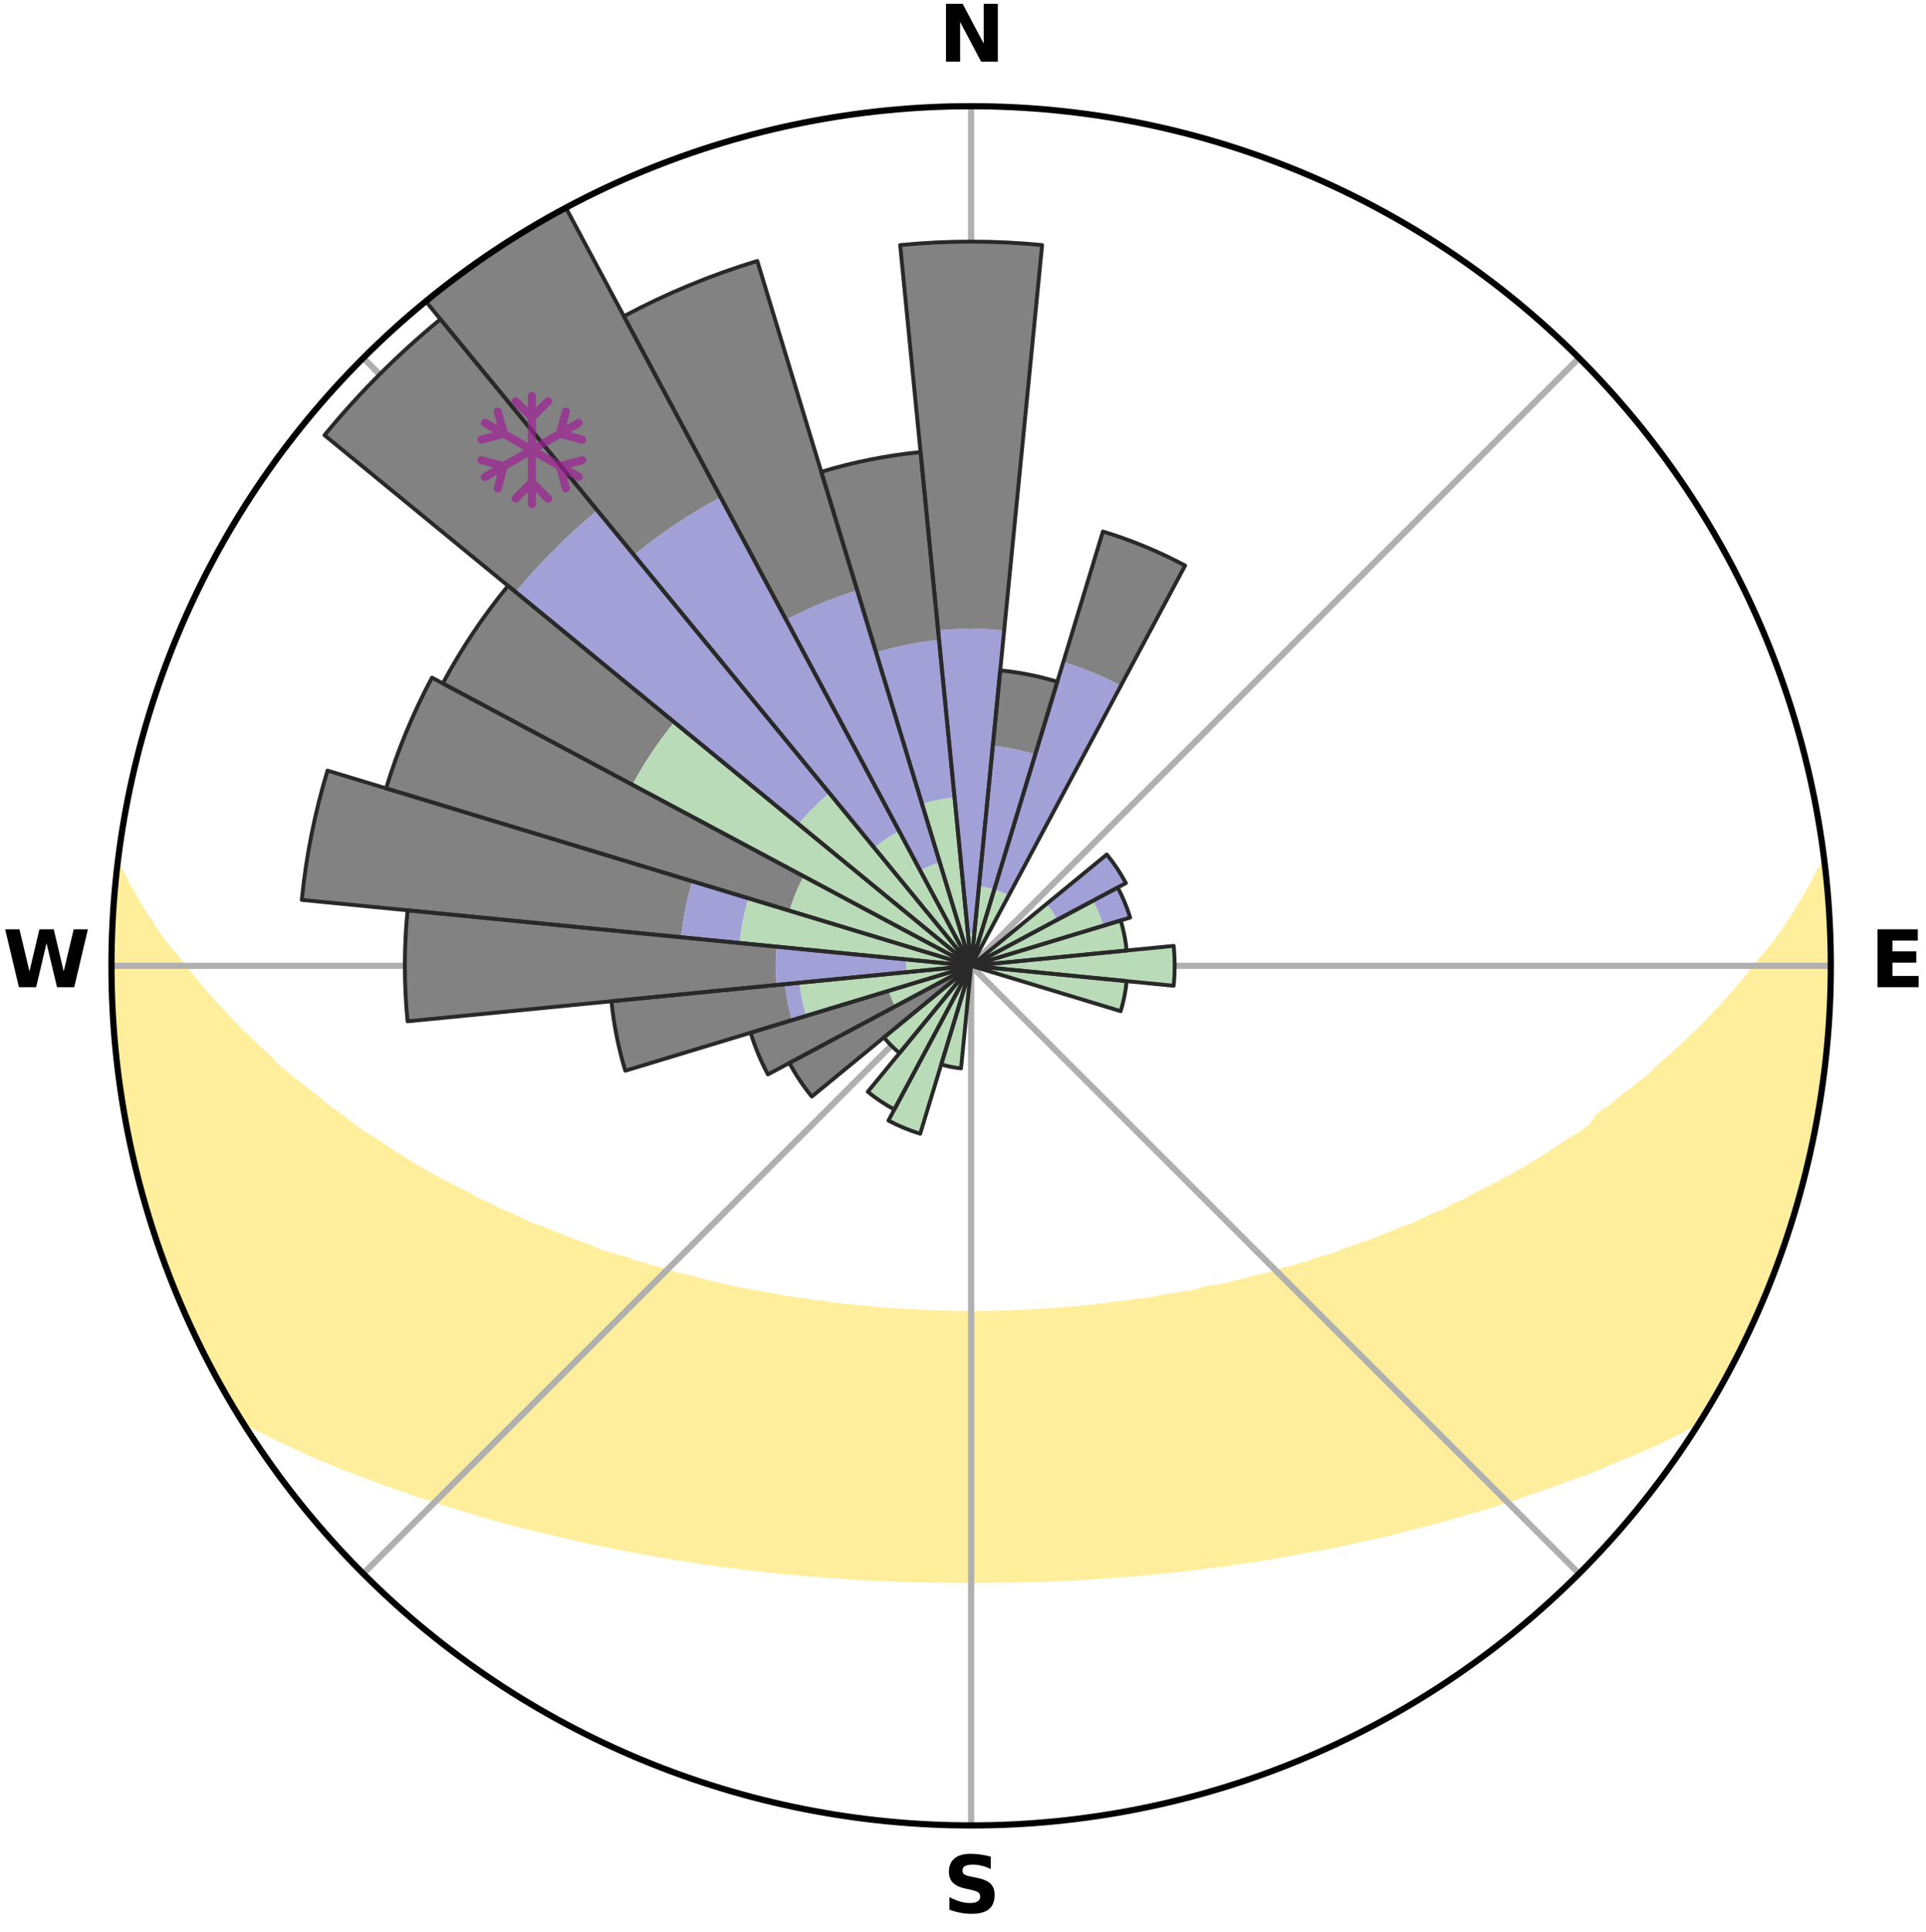 <?xml version="1.0" encoding="utf-8" standalone="no"?>
<!DOCTYPE svg PUBLIC "-//W3C//DTD SVG 1.1//EN"
  "http://www.w3.org/Graphics/SVG/1.1/DTD/svg11.dtd">
<svg xmlns:xlink="http://www.w3.org/1999/xlink" width="248.41pt" height="249.158pt" viewBox="0 0 248.41 249.158" xmlns="http://www.w3.org/2000/svg" version="1.1">
 <title>Ski Rose for 金山岭滑雪场</title>
 <defs>
  <style type="text/css">*{stroke-linejoin: round; stroke-linecap: butt}</style>
 </defs>
 <g id="figure_1">
  <g id="patch_1">
   <path d="M 0 249.158 
L 248.41 249.158 
L 248.41 0 
L 0 0 
z
" style="fill: #ffffff"/>
  </g>
  <g id="axes_1">
   <g id="patch_2">
    <path d="M 236.135 124.579 
C 236.135 110.018 233.267 95.599 227.695 82.147 
C 222.122 68.695 213.955 56.471 203.659 46.175 
C 193.363 35.879 181.139 27.711 167.687 22.139 
C 154.235 16.567 139.815 13.699 125.255 13.699 
C 110.694 13.699 96.275 16.567 82.823 22.139 
C 69.371 27.711 57.147 35.879 46.851 46.175 
C 36.555 56.471 28.387 68.695 22.815 82.147 
C 17.243 95.599 14.375 110.018 14.375 124.579 
C 14.375 139.14 17.243 153.559 22.815 167.011 
C 28.387 180.463 36.555 192.687 46.851 202.983 
C 57.147 213.279 69.371 221.447 82.823 227.019 
C 96.275 232.591 110.694 235.459 125.255 235.459 
C 139.815 235.459 154.235 232.591 167.687 227.019 
C 181.139 221.447 193.363 213.279 203.659 202.983 
C 213.955 192.687 222.122 180.463 227.695 167.011 
C 233.267 153.559 236.135 139.14 236.135 124.579 
M 125.255 124.579 
C 125.255 124.579 125.255 124.579 125.255 124.579 
C 125.255 124.579 125.255 124.579 125.255 124.579 
C 125.255 124.579 125.255 124.579 125.255 124.579 
C 125.255 124.579 125.255 124.579 125.255 124.579 
C 125.255 124.579 125.255 124.579 125.255 124.579 
C 125.255 124.579 125.255 124.579 125.255 124.579 
C 125.255 124.579 125.255 124.579 125.255 124.579 
C 125.255 124.579 125.255 124.579 125.255 124.579 
C 125.255 124.579 125.255 124.579 125.255 124.579 
C 125.255 124.579 125.255 124.579 125.255 124.579 
C 125.255 124.579 125.255 124.579 125.255 124.579 
C 125.255 124.579 125.255 124.579 125.255 124.579 
C 125.255 124.579 125.255 124.579 125.255 124.579 
C 125.255 124.579 125.255 124.579 125.255 124.579 
C 125.255 124.579 125.255 124.579 125.255 124.579 
C 125.255 124.579 125.255 124.579 125.255 124.579 
z
" style="fill: #ffffff"/>
   </g>
   <g id="PolyCollection_1">
    <defs>
     <path id="m8157e03dee" d="M 235.371 -137.125 
L 234.972 -137.08 
L 233.931 -135.043 
L 232.798 -133.043 
L 231.594 -131.083 
L 230.334 -129.167 
L 229.028 -127.296 
L 227.45 -125.471 
L 226.066 -123.699 
L 224.648 -121.976 
L 223.2 -120.303 
L 221.723 -118.679 
L 220.221 -117.105 
L 218.694 -115.582 
L 217.145 -114.11 
L 215.576 -112.688 
L 213.988 -111.318 
L 212.611 -109.961 
L 210.991 -108.689 
L 209.358 -107.468 
L 207.935 -106.249 
L 206.28 -105.127 
L 205.431 -103.844 
L 203.974 -102.748 
L 202.295 -101.759 
L 200.824 -100.752 
L 199.348 -99.788 
L 197.867 -98.866 
L 196.383 -97.985 
L 194.897 -97.146 
L 193.412 -96.348 
L 191.927 -95.589 
L 190.445 -94.87 
L 189.155 -94.1 
L 187.678 -93.456 
L 186.39 -92.754 
L 184.923 -92.182 
L 183.641 -91.546 
L 182.361 -90.941 
L 180.916 -90.47 
L 179.648 -89.927 
L 178.385 -89.413 
L 177.128 -88.928 
L 175.878 -88.47 
L 174.636 -88.039 
L 173.403 -87.634 
L 172.321 -87.141 
L 171.103 -86.785 
L 169.895 -86.452 
L 168.829 -86.027 
L 167.641 -85.739 
L 166.587 -85.356 
L 165.42 -85.109 
L 164.38 -84.765 
L 163.346 -84.44 
L 162.211 -84.248 
L 161.194 -83.958 
L 160.182 -83.684 
L 159.178 -83.426 
L 158.182 -83.184 
L 157.193 -82.957 
L 156.13 -82.854 
L 155.16 -82.653 
L 154.273 -82.357 
L 153.317 -82.182 
L 152.369 -82.019 
L 151.429 -81.867 
L 150.498 -81.725 
L 149.575 -81.593 
L 148.714 -81.372 
L 147.806 -81.26 
L 146.905 -81.155 
L 146.014 -81.057 
L 145.17 -80.879 
L 144.292 -80.798 
L 143.421 -80.721 
L 142.59 -80.571 
L 141.732 -80.508 
L 140.908 -80.375 
L 140.063 -80.323 
L 139.245 -80.207 
L 138.411 -80.164 
L 137.6 -80.064 
L 136.777 -80.028 
L 135.971 -79.942 
L 135.157 -79.913 
L 134.357 -79.84 
L 133.551 -79.817 
L 132.756 -79.756 
L 131.961 -79.704 
L 131.165 -79.689 
L 130.374 -79.647 
L 129.582 -79.635 
L 128.794 -79.605 
L 128.006 -79.595 
L 127.22 -79.576 
L 126.434 -79.563 
L 125.648 -79.559 
L 124.862 -79.559 
L 124.076 -79.567 
L 123.29 -79.582 
L 122.503 -79.592 
L 121.716 -79.618 
L 120.927 -79.63 
L 120.138 -79.666 
L 119.348 -79.71 
L 118.552 -79.729 
L 117.759 -79.784 
L 116.957 -79.806 
L 116.159 -79.873 
L 115.35 -79.901 
L 114.548 -79.981 
L 113.729 -80.014 
L 112.922 -80.108 
L 112.112 -80.21 
L 111.28 -80.256 
L 110.441 -80.305 
L 109.621 -80.429 
L 108.77 -80.488 
L 107.943 -80.63 
L 107.08 -80.7 
L 106.245 -80.86 
L 105.369 -80.944 
L 104.485 -81.035 
L 103.639 -81.224 
L 102.741 -81.33 
L 101.835 -81.445 
L 100.92 -81.568 
L 100.056 -81.8 
L 99.128 -81.944 
L 98.191 -82.098 
L 97.246 -82.262 
L 96.292 -82.438 
L 95.33 -82.626 
L 94.36 -82.827 
L 93.382 -83.041 
L 92.396 -83.27 
L 91.402 -83.513 
L 90.401 -83.771 
L 89.393 -84.045 
L 88.379 -84.336 
L 87.248 -84.528 
L 86.217 -84.854 
L 85.18 -85.198 
L 84.016 -85.445 
L 82.965 -85.828 
L 81.78 -86.116 
L 80.717 -86.541 
L 79.514 -86.873 
L 78.299 -87.229 
L 77.074 -87.609 
L 75.99 -88.125 
L 74.752 -88.555 
L 73.505 -89.012 
L 72.252 -89.497 
L 70.992 -90.01 
L 69.727 -90.552 
L 68.285 -91.021 
L 67.009 -91.625 
L 65.729 -92.259 
L 64.266 -92.83 
L 62.981 -93.531 
L 61.507 -94.173 
L 60.221 -94.941 
L 58.742 -95.658 
L 57.261 -96.415 
L 55.778 -97.211 
L 54.296 -98.048 
L 52.815 -98.927 
L 51.337 -99.846 
L 49.864 -100.808 
L 48.396 -101.812 
L 46.719 -102.799 
L 45.265 -103.892 
L 43.821 -105.029 
L 42.167 -106.159 
L 40.746 -107.386 
L 39.114 -108.614 
L 37.496 -109.893 
L 35.892 -111.224 
L 34.534 -112.635 
L 32.967 -114.064 
L 31.42 -115.544 
L 29.895 -117.074 
L 28.395 -118.655 
L 26.921 -120.286 
L 25.476 -121.966 
L 24.062 -123.696 
L 22.681 -125.474 
L 21.108 -127.306 
L 19.808 -129.183 
L 18.555 -131.105 
L 17.361 -133.071 
L 16.242 -135.076 
L 15.221 -137.116 
L 15.221 -137.116 
L 15.221 -137.116 
L 14.998 -135.196 
L 14.808 -133.271 
L 14.662 -131.343 
L 14.537 -129.413 
L 14.444 -127.481 
L 14.384 -125.547 
L 14.556 -123.613 
L 14.559 -121.68 
L 14.594 -119.747 
L 14.659 -117.815 
L 14.756 -115.883 
L 14.904 -113.953 
L 15.236 -112.044 
L 15.421 -110.119 
L 15.637 -108.197 
L 15.911 -106.281 
L 16.381 -104.401 
L 16.654 -102.484 
L 17.023 -100.585 
L 17.542 -98.72 
L 17.936 -96.825 
L 18.546 -94.986 
L 19 -93.105 
L 19.526 -91.243 
L 20.139 -89.408 
L 20.862 -87.612 
L 21.438 -85.764 
L 22.177 -83.975 
L 22.817 -82.148 
L 23.619 -80.387 
L 24.367 -78.602 
L 25.203 -76.857 
L 26.087 -75.136 
L 26.914 -73.386 
L 27.875 -71.706 
L 28.765 -69.987 
L 29.723 -68.307 
L 30.716 -66.645 
L 32.523 -65.502 
L 34.462 -64.484 
L 36.426 -63.528 
L 38.402 -62.627 
L 40.31 -61.723 
L 42.29 -60.918 
L 44.192 -60.099 
L 46.161 -59.379 
L 48.055 -58.645 
L 49.938 -57.944 
L 51.815 -57.284 
L 53.679 -56.656 
L 55.535 -56.066 
L 57.32 -55.448 
L 59.15 -54.919 
L 60.914 -54.364 
L 62.669 -53.838 
L 64.412 -53.341 
L 66.144 -52.872 
L 67.864 -52.429 
L 69.572 -52.012 
L 71.267 -51.619 
L 72.912 -51.197 
L 74.582 -50.85 
L 76.202 -50.468 
L 77.847 -50.164 
L 79.448 -49.829 
L 81.035 -49.509 
L 82.615 -49.213 
L 84.181 -48.93 
L 85.739 -48.669 
L 87.284 -48.42 
L 88.82 -48.192 
L 90.325 -47.932 
L 91.839 -47.729 
L 93.327 -47.499 
L 94.825 -47.329 
L 96.297 -47.129 
L 97.775 -46.977 
L 99.231 -46.803 
L 100.681 -46.642 
L 102.135 -46.529 
L 103.571 -46.391 
L 105.001 -46.264 
L 106.425 -46.148 
L 107.844 -46.043 
L 109.257 -45.948 
L 110.666 -45.863 
L 112.07 -45.787 
L 113.469 -45.721 
L 114.865 -45.663 
L 116.258 -45.613 
L 117.647 -45.572 
L 119.034 -45.54 
L 120.419 -45.515 
L 121.802 -45.497 
L 123.184 -45.481 
L 124.565 -45.481 
L 125.945 -45.484 
L 127.326 -45.485 
L 128.708 -45.494 
L 130.091 -45.51 
L 131.476 -45.534 
L 132.862 -45.575 
L 134.251 -45.617 
L 135.644 -45.667 
L 137.04 -45.725 
L 138.439 -45.793 
L 139.843 -45.869 
L 141.251 -45.955 
L 142.664 -46.051 
L 144.082 -46.157 
L 145.506 -46.274 
L 146.943 -46.373 
L 148.38 -46.51 
L 149.823 -46.659 
L 151.272 -46.821 
L 152.743 -46.956 
L 154.207 -47.143 
L 155.679 -47.344 
L 157.174 -47.519 
L 158.681 -47.704 
L 160.178 -47.948 
L 161.702 -48.165 
L 163.24 -48.393 
L 164.761 -48.687 
L 166.317 -48.953 
L 167.884 -49.232 
L 169.461 -49.532 
L 171.081 -49.798 
L 172.682 -50.133 
L 174.291 -50.493 
L 175.913 -50.871 
L 177.583 -51.218 
L 179.266 -51.587 
L 180.918 -52.038 
L 182.625 -52.455 
L 184.344 -52.898 
L 186.075 -53.367 
L 187.818 -53.864 
L 189.572 -54.39 
L 191.392 -54.885 
L 193.167 -55.471 
L 195.009 -56.031 
L 196.804 -56.682 
L 198.669 -57.307 
L 200.543 -57.97 
L 202.428 -58.667 
L 204.388 -59.347 
L 206.286 -60.124 
L 208.191 -60.94 
L 210.17 -61.745 
L 212.151 -62.597 
L 214.127 -63.499 
L 216.091 -64.456 
L 218.029 -65.475 
L 219.79 -66.648 
L 220.777 -68.312 
L 221.759 -69.98 
L 222.65 -71.698 
L 223.588 -73.39 
L 224.448 -75.123 
L 225.308 -76.856 
L 226.12 -78.612 
L 226.934 -80.368 
L 227.581 -82.194 
L 228.303 -83.987 
L 228.976 -85.799 
L 229.751 -87.575 
L 230.316 -89.426 
L 230.965 -91.249 
L 231.479 -93.114 
L 232.082 -94.953 
L 232.569 -96.826 
L 232.994 -98.713 
L 233.448 -100.593 
L 233.858 -102.484 
L 234.225 -104.383 
L 234.549 -106.29 
L 234.83 -108.203 
L 235.184 -110.107 
L 235.387 -112.031 
L 235.55 -113.959 
L 235.747 -115.883 
L 235.829 -117.816 
L 236.002 -119.744 
L 236.01 -121.679 
L 236.114 -123.612 
L 236.119 -125.547 
L 236.022 -127.48 
L 236.022 -129.415 
L 235.926 -131.348 
L 235.729 -133.274 
L 235.502 -135.195 
L 235.371 -137.125 
z
" style="stroke: #ffee9c"/>
    </defs>
    <g clip-path="url(#pbc26262bea)">
     <use xlink:href="#m8157e03dee" x="0" y="249.158" style="fill: #ffee9c; stroke: #ffee9c"/>
    </g>
   </g>
   <g id="matplotlib.axis_1">
    <g id="xtick_1">
     <g id="line2d_1">
      <path d="M 125.255 124.579 
L 125.255 13.699 
" clip-path="url(#pbc26262bea)" style="fill: none; stroke: #b0b0b0; stroke-width: 0.8; stroke-linecap: square"/>
     </g>
     <g id="text_1">
      <!-- N -->
      <g transform="translate(121.07 7.958) scale(0.1 -0.1)">
       <defs>
        <path id="DejaVuSans-Bold-4e" d="M 588 4666 
L 1931 4666 
L 3628 1466 
L 3628 4666 
L 4769 4666 
L 4769 0 
L 3425 0 
L 1728 3200 
L 1728 0 
L 588 0 
L 588 4666 
z
" transform="scale(0.016)"/>
       </defs>
       <use xlink:href="#DejaVuSans-Bold-4e"/>
      </g>
     </g>
    </g>
    <g id="xtick_2">
     <g id="line2d_2">
      <path d="M 125.255 124.579 
L 203.659 46.175 
" clip-path="url(#pbc26262bea)" style="fill: none; stroke: #b0b0b0; stroke-width: 0.8; stroke-linecap: square"/>
     </g>
    </g>
    <g id="xtick_3">
     <g id="line2d_3">
      <path d="M 125.255 124.579 
L 236.135 124.579 
" clip-path="url(#pbc26262bea)" style="fill: none; stroke: #b0b0b0; stroke-width: 0.8; stroke-linecap: square"/>
     </g>
     <g id="text_2">
      <!-- E -->
      <g transform="translate(241.219 127.338) scale(0.1 -0.1)">
       <defs>
        <path id="DejaVuSans-Bold-45" d="M 588 4666 
L 3834 4666 
L 3834 3756 
L 1791 3756 
L 1791 2888 
L 3713 2888 
L 3713 1978 
L 1791 1978 
L 1791 909 
L 3903 909 
L 3903 0 
L 588 0 
L 588 4666 
z
" transform="scale(0.016)"/>
       </defs>
       <use xlink:href="#DejaVuSans-Bold-45"/>
      </g>
     </g>
    </g>
    <g id="xtick_4">
     <g id="line2d_4">
      <path d="M 125.255 124.579 
L 203.659 202.983 
" clip-path="url(#pbc26262bea)" style="fill: none; stroke: #b0b0b0; stroke-width: 0.8; stroke-linecap: square"/>
     </g>
    </g>
    <g id="xtick_5">
     <g id="line2d_5">
      <path d="M 125.255 124.579 
L 125.255 235.459 
" clip-path="url(#pbc26262bea)" style="fill: none; stroke: #b0b0b0; stroke-width: 0.8; stroke-linecap: square"/>
     </g>
     <g id="text_3">
      <!-- S -->
      <g transform="translate(121.654 246.718) scale(0.1 -0.1)">
       <defs>
        <path id="DejaVuSans-Bold-53" d="M 3834 4519 
L 3834 3531 
Q 3450 3703 3084 3790 
Q 2719 3878 2394 3878 
Q 1963 3878 1756 3759 
Q 1550 3641 1550 3391 
Q 1550 3203 1689 3098 
Q 1828 2994 2194 2919 
L 2706 2816 
Q 3484 2659 3812 2340 
Q 4141 2022 4141 1434 
Q 4141 663 3683 286 
Q 3225 -91 2284 -91 
Q 1841 -91 1394 -6 
Q 947 78 500 244 
L 500 1259 
Q 947 1022 1364 901 
Q 1781 781 2169 781 
Q 2563 781 2772 912 
Q 2981 1044 2981 1288 
Q 2981 1506 2839 1625 
Q 2697 1744 2272 1838 
L 1806 1941 
Q 1106 2091 782 2419 
Q 459 2747 459 3303 
Q 459 4000 909 4375 
Q 1359 4750 2203 4750 
Q 2588 4750 2994 4692 
Q 3400 4634 3834 4519 
z
" transform="scale(0.016)"/>
       </defs>
       <use xlink:href="#DejaVuSans-Bold-53"/>
      </g>
     </g>
    </g>
    <g id="xtick_6">
     <g id="line2d_6">
      <path d="M 125.255 124.579 
L 46.851 202.983 
" clip-path="url(#pbc26262bea)" style="fill: none; stroke: #b0b0b0; stroke-width: 0.8; stroke-linecap: square"/>
     </g>
    </g>
    <g id="xtick_7">
     <g id="line2d_7">
      <path d="M 125.255 124.579 
L 14.375 124.579 
" clip-path="url(#pbc26262bea)" style="fill: none; stroke: #b0b0b0; stroke-width: 0.8; stroke-linecap: square"/>
     </g>
     <g id="text_4">
      <!-- W -->
      <g transform="translate(0.36 127.338) scale(0.1 -0.1)">
       <defs>
        <path id="DejaVuSans-Bold-57" d="M 191 4666 
L 1344 4666 
L 2150 1275 
L 2950 4666 
L 4109 4666 
L 4909 1275 
L 5716 4666 
L 6859 4666 
L 5759 0 
L 4372 0 
L 3525 3547 
L 2688 0 
L 1300 0 
L 191 4666 
z
" transform="scale(0.016)"/>
       </defs>
       <use xlink:href="#DejaVuSans-Bold-57"/>
      </g>
     </g>
    </g>
    <g id="xtick_8">
     <g id="line2d_8">
      <path d="M 125.255 124.579 
L 46.851 46.175 
" clip-path="url(#pbc26262bea)" style="fill: none; stroke: #b0b0b0; stroke-width: 0.8; stroke-linecap: square"/>
     </g>
    </g>
   </g>
   <g id="matplotlib.axis_2"/>
   <g id="patch_3">
    <path d="M 125.255 124.579 
C 125.255 124.579 125.255 124.579 125.255 124.579 
C 125.255 124.579 125.255 124.579 125.255 124.579 
L 125.255 124.579 
C 125.255 124.579 125.255 124.579 125.255 124.579 
C 125.255 124.579 125.255 124.579 125.255 124.579 
z
" clip-path="url(#pbc26262bea)" style="fill: #d9d9d9"/>
   </g>
   <g id="patch_4">
    <path d="M 125.255 124.579 
C 125.255 124.579 125.255 124.579 125.255 124.579 
C 125.255 124.579 125.255 124.579 125.255 124.579 
L 125.255 124.579 
C 125.255 124.579 125.255 124.579 125.255 124.579 
C 125.255 124.579 125.255 124.579 125.255 124.579 
z
" clip-path="url(#pbc26262bea)" style="fill: #d9d9d9"/>
   </g>
   <g id="patch_5">
    <path d="M 125.255 124.579 
C 125.255 124.579 125.255 124.579 125.255 124.579 
C 125.255 124.579 125.255 124.579 125.255 124.579 
L 125.255 124.579 
C 125.255 124.579 125.255 124.579 125.255 124.579 
C 125.255 124.579 125.255 124.579 125.255 124.579 
z
" clip-path="url(#pbc26262bea)" style="fill: #d9d9d9"/>
   </g>
   <g id="patch_6">
    <path d="M 125.255 124.579 
C 125.255 124.579 125.255 124.579 125.255 124.579 
C 125.255 124.579 125.255 124.579 125.255 124.579 
L 125.255 124.579 
C 125.255 124.579 125.255 124.579 125.255 124.579 
C 125.255 124.579 125.255 124.579 125.255 124.579 
z
" clip-path="url(#pbc26262bea)" style="fill: #d9d9d9"/>
   </g>
   <g id="patch_7">
    <path d="M 125.255 124.579 
C 125.255 124.579 125.255 124.579 125.255 124.579 
C 125.255 124.579 125.255 124.579 125.255 124.579 
L 125.255 124.579 
C 125.255 124.579 125.255 124.579 125.255 124.579 
C 125.255 124.579 125.255 124.579 125.255 124.579 
z
" clip-path="url(#pbc26262bea)" style="fill: #d9d9d9"/>
   </g>
   <g id="patch_8">
    <path d="M 125.255 124.579 
C 125.255 124.579 125.255 124.579 125.255 124.579 
C 125.255 124.579 125.255 124.579 125.255 124.579 
L 125.255 124.579 
C 125.255 124.579 125.255 124.579 125.255 124.579 
C 125.255 124.579 125.255 124.579 125.255 124.579 
z
" clip-path="url(#pbc26262bea)" style="fill: #d9d9d9"/>
   </g>
   <g id="patch_9">
    <path d="M 125.255 124.579 
C 125.255 124.579 125.255 124.579 125.255 124.579 
C 125.255 124.579 125.255 124.579 125.255 124.579 
L 125.255 124.579 
C 125.255 124.579 125.255 124.579 125.255 124.579 
C 125.255 124.579 125.255 124.579 125.255 124.579 
z
" clip-path="url(#pbc26262bea)" style="fill: #d9d9d9"/>
   </g>
   <g id="patch_10">
    <path d="M 125.255 124.579 
C 125.255 124.579 125.255 124.579 125.255 124.579 
C 125.255 124.579 125.255 124.579 125.255 124.579 
L 125.255 124.579 
C 125.255 124.579 125.255 124.579 125.255 124.579 
C 125.255 124.579 125.255 124.579 125.255 124.579 
z
" clip-path="url(#pbc26262bea)" style="fill: #d9d9d9"/>
   </g>
   <g id="patch_11">
    <path d="M 125.255 124.579 
C 125.255 124.579 125.255 124.579 125.255 124.579 
C 125.255 124.579 125.255 124.579 125.255 124.579 
L 125.255 124.579 
C 125.255 124.579 125.255 124.579 125.255 124.579 
C 125.255 124.579 125.255 124.579 125.255 124.579 
z
" clip-path="url(#pbc26262bea)" style="fill: #d9d9d9"/>
   </g>
   <g id="patch_12">
    <path d="M 125.255 124.579 
C 125.255 124.579 125.255 124.579 125.255 124.579 
C 125.255 124.579 125.255 124.579 125.255 124.579 
L 125.255 124.579 
C 125.255 124.579 125.255 124.579 125.255 124.579 
C 125.255 124.579 125.255 124.579 125.255 124.579 
z
" clip-path="url(#pbc26262bea)" style="fill: #d9d9d9"/>
   </g>
   <g id="patch_13">
    <path d="M 125.255 124.579 
C 125.255 124.579 125.255 124.579 125.255 124.579 
C 125.255 124.579 125.255 124.579 125.255 124.579 
L 125.255 124.579 
C 125.255 124.579 125.255 124.579 125.255 124.579 
C 125.255 124.579 125.255 124.579 125.255 124.579 
z
" clip-path="url(#pbc26262bea)" style="fill: #d9d9d9"/>
   </g>
   <g id="patch_14">
    <path d="M 125.255 124.579 
C 125.255 124.579 125.255 124.579 125.255 124.579 
C 125.255 124.579 125.255 124.579 125.255 124.579 
L 125.255 124.579 
C 125.255 124.579 125.255 124.579 125.255 124.579 
C 125.255 124.579 125.255 124.579 125.255 124.579 
z
" clip-path="url(#pbc26262bea)" style="fill: #d9d9d9"/>
   </g>
   <g id="patch_15">
    <path d="M 125.255 124.579 
C 125.255 124.579 125.255 124.579 125.255 124.579 
C 125.255 124.579 125.255 124.579 125.255 124.579 
L 125.255 124.579 
C 125.255 124.579 125.255 124.579 125.255 124.579 
C 125.255 124.579 125.255 124.579 125.255 124.579 
z
" clip-path="url(#pbc26262bea)" style="fill: #d9d9d9"/>
   </g>
   <g id="patch_16">
    <path d="M 125.255 124.579 
C 125.255 124.579 125.255 124.579 125.255 124.579 
C 125.255 124.579 125.255 124.579 125.255 124.579 
L 125.255 124.579 
C 125.255 124.579 125.255 124.579 125.255 124.579 
C 125.255 124.579 125.255 124.579 125.255 124.579 
z
" clip-path="url(#pbc26262bea)" style="fill: #d9d9d9"/>
   </g>
   <g id="patch_17">
    <path d="M 125.255 124.579 
C 125.255 124.579 125.255 124.579 125.255 124.579 
C 125.255 124.579 125.255 124.579 125.255 124.579 
L 125.255 124.579 
C 125.255 124.579 125.255 124.579 125.255 124.579 
C 125.255 124.579 125.255 124.579 125.255 124.579 
z
" clip-path="url(#pbc26262bea)" style="fill: #d9d9d9"/>
   </g>
   <g id="patch_18">
    <path d="M 125.255 124.579 
C 125.255 124.579 125.255 124.579 125.255 124.579 
C 125.255 124.579 125.255 124.579 125.255 124.579 
L 125.255 124.579 
C 125.255 124.579 125.255 124.579 125.255 124.579 
C 125.255 124.579 125.255 124.579 125.255 124.579 
z
" clip-path="url(#pbc26262bea)" style="fill: #d9d9d9"/>
   </g>
   <g id="patch_19">
    <path d="M 125.255 124.579 
C 125.255 124.579 125.255 124.579 125.255 124.579 
C 125.255 124.579 125.255 124.579 125.255 124.579 
L 125.255 124.579 
C 125.255 124.579 125.255 124.579 125.255 124.579 
C 125.255 124.579 125.255 124.579 125.255 124.579 
z
" clip-path="url(#pbc26262bea)" style="fill: #d9d9d9"/>
   </g>
   <g id="patch_20">
    <path d="M 125.255 124.579 
C 125.255 124.579 125.255 124.579 125.255 124.579 
C 125.255 124.579 125.255 124.579 125.255 124.579 
L 125.255 124.579 
C 125.255 124.579 125.255 124.579 125.255 124.579 
C 125.255 124.579 125.255 124.579 125.255 124.579 
z
" clip-path="url(#pbc26262bea)" style="fill: #d9d9d9"/>
   </g>
   <g id="patch_21">
    <path d="M 125.255 124.579 
C 125.255 124.579 125.255 124.579 125.255 124.579 
C 125.255 124.579 125.255 124.579 125.255 124.579 
L 125.255 124.579 
C 125.255 124.579 125.255 124.579 125.255 124.579 
C 125.255 124.579 125.255 124.579 125.255 124.579 
z
" clip-path="url(#pbc26262bea)" style="fill: #d9d9d9"/>
   </g>
   <g id="patch_22">
    <path d="M 125.255 124.579 
C 125.255 124.579 125.255 124.579 125.255 124.579 
C 125.255 124.579 125.255 124.579 125.255 124.579 
L 125.255 124.579 
C 125.255 124.579 125.255 124.579 125.255 124.579 
C 125.255 124.579 125.255 124.579 125.255 124.579 
z
" clip-path="url(#pbc26262bea)" style="fill: #d9d9d9"/>
   </g>
   <g id="patch_23">
    <path d="M 125.255 124.579 
C 125.255 124.579 125.255 124.579 125.255 124.579 
C 125.255 124.579 125.255 124.579 125.255 124.579 
L 125.255 124.579 
C 125.255 124.579 125.255 124.579 125.255 124.579 
C 125.255 124.579 125.255 124.579 125.255 124.579 
z
" clip-path="url(#pbc26262bea)" style="fill: #d9d9d9"/>
   </g>
   <g id="patch_24">
    <path d="M 125.255 124.579 
C 125.255 124.579 125.255 124.579 125.255 124.579 
C 125.255 124.579 125.255 124.579 125.255 124.579 
L 125.255 124.579 
C 125.255 124.579 125.255 124.579 125.255 124.579 
C 125.255 124.579 125.255 124.579 125.255 124.579 
z
" clip-path="url(#pbc26262bea)" style="fill: #d9d9d9"/>
   </g>
   <g id="patch_25">
    <path d="M 125.255 124.579 
C 125.255 124.579 125.255 124.579 125.255 124.579 
C 125.255 124.579 125.255 124.579 125.255 124.579 
L 125.255 124.579 
C 125.255 124.579 125.255 124.579 125.255 124.579 
C 125.255 124.579 125.255 124.579 125.255 124.579 
z
" clip-path="url(#pbc26262bea)" style="fill: #d9d9d9"/>
   </g>
   <g id="patch_26">
    <path d="M 125.255 124.579 
C 125.255 124.579 125.255 124.579 125.255 124.579 
C 125.255 124.579 125.255 124.579 125.255 124.579 
L 125.255 124.579 
C 125.255 124.579 125.255 124.579 125.255 124.579 
C 125.255 124.579 125.255 124.579 125.255 124.579 
z
" clip-path="url(#pbc26262bea)" style="fill: #d9d9d9"/>
   </g>
   <g id="patch_27">
    <path d="M 125.255 124.579 
C 125.255 124.579 125.255 124.579 125.255 124.579 
C 125.255 124.579 125.255 124.579 125.255 124.579 
L 125.255 124.579 
C 125.255 124.579 125.255 124.579 125.255 124.579 
C 125.255 124.579 125.255 124.579 125.255 124.579 
z
" clip-path="url(#pbc26262bea)" style="fill: #d9d9d9"/>
   </g>
   <g id="patch_28">
    <path d="M 125.255 124.579 
C 125.255 124.579 125.255 124.579 125.255 124.579 
C 125.255 124.579 125.255 124.579 125.255 124.579 
L 125.255 124.579 
C 125.255 124.579 125.255 124.579 125.255 124.579 
C 125.255 124.579 125.255 124.579 125.255 124.579 
z
" clip-path="url(#pbc26262bea)" style="fill: #d9d9d9"/>
   </g>
   <g id="patch_29">
    <path d="M 125.255 124.579 
C 125.255 124.579 125.255 124.579 125.255 124.579 
C 125.255 124.579 125.255 124.579 125.255 124.579 
L 125.255 124.579 
C 125.255 124.579 125.255 124.579 125.255 124.579 
C 125.255 124.579 125.255 124.579 125.255 124.579 
z
" clip-path="url(#pbc26262bea)" style="fill: #d9d9d9"/>
   </g>
   <g id="patch_30">
    <path d="M 125.255 124.579 
C 125.255 124.579 125.255 124.579 125.255 124.579 
C 125.255 124.579 125.255 124.579 125.255 124.579 
L 125.255 124.579 
C 125.255 124.579 125.255 124.579 125.255 124.579 
C 125.255 124.579 125.255 124.579 125.255 124.579 
z
" clip-path="url(#pbc26262bea)" style="fill: #d9d9d9"/>
   </g>
   <g id="patch_31">
    <path d="M 125.255 124.579 
C 125.255 124.579 125.255 124.579 125.255 124.579 
C 125.255 124.579 125.255 124.579 125.255 124.579 
L 125.255 124.579 
C 125.255 124.579 125.255 124.579 125.255 124.579 
C 125.255 124.579 125.255 124.579 125.255 124.579 
z
" clip-path="url(#pbc26262bea)" style="fill: #d9d9d9"/>
   </g>
   <g id="patch_32">
    <path d="M 125.255 124.579 
C 125.255 124.579 125.255 124.579 125.255 124.579 
C 125.255 124.579 125.255 124.579 125.255 124.579 
L 125.255 124.579 
C 125.255 124.579 125.255 124.579 125.255 124.579 
C 125.255 124.579 125.255 124.579 125.255 124.579 
z
" clip-path="url(#pbc26262bea)" style="fill: #d9d9d9"/>
   </g>
   <g id="patch_33">
    <path d="M 125.255 124.579 
C 125.255 124.579 125.255 124.579 125.255 124.579 
C 125.255 124.579 125.255 124.579 125.255 124.579 
L 125.255 124.579 
C 125.255 124.579 125.255 124.579 125.255 124.579 
C 125.255 124.579 125.255 124.579 125.255 124.579 
z
" clip-path="url(#pbc26262bea)" style="fill: #d9d9d9"/>
   </g>
   <g id="patch_34">
    <path d="M 125.255 124.579 
C 125.255 124.579 125.255 124.579 125.255 124.579 
C 125.255 124.579 125.255 124.579 125.255 124.579 
L 125.255 124.579 
C 125.255 124.579 125.255 124.579 125.255 124.579 
C 125.255 124.579 125.255 124.579 125.255 124.579 
z
" clip-path="url(#pbc26262bea)" style="fill: #d9d9d9"/>
   </g>
   <g id="patch_35">
    <path d="M 125.255 124.579 
C 125.255 124.579 125.255 124.579 125.255 124.579 
C 125.255 124.579 125.255 124.579 125.255 124.579 
L 125.667 120.396 
C 125.53 120.383 125.392 120.376 125.255 120.376 
C 125.117 120.376 124.98 120.383 124.843 120.396 
z
" clip-path="url(#pbc26262bea)" style="fill: #badbb8"/>
   </g>
   <g id="patch_36">
    <path d="M 125.255 124.579 
C 125.255 124.579 125.255 124.579 125.255 124.579 
C 125.255 124.579 125.255 124.579 125.255 124.579 
L 128.243 114.727 
C 127.921 114.63 127.594 114.548 127.263 114.482 
C 126.933 114.416 126.599 114.367 126.264 114.334 
z
" clip-path="url(#pbc26262bea)" style="fill: #badbb8"/>
   </g>
   <g id="patch_37">
    <path d="M 125.255 124.579 
C 125.255 124.579 125.255 124.579 125.255 124.579 
C 125.255 124.579 125.255 124.579 125.255 124.579 
L 130.108 115.5 
C 129.811 115.341 129.506 115.197 129.195 115.068 
C 128.883 114.939 128.566 114.825 128.243 114.727 
z
" clip-path="url(#pbc26262bea)" style="fill: #badbb8"/>
   </g>
   <g id="patch_38">
    <path d="M 125.255 124.579 
C 125.255 124.579 125.255 124.579 125.255 124.579 
C 125.255 124.579 125.255 124.579 125.255 124.579 
L 125.255 124.579 
C 125.255 124.579 125.255 124.579 125.255 124.579 
C 125.255 124.579 125.255 124.579 125.255 124.579 
z
" clip-path="url(#pbc26262bea)" style="fill: #badbb8"/>
   </g>
   <g id="patch_39">
    <path d="M 125.255 124.579 
C 125.255 124.579 125.255 124.579 125.255 124.579 
C 125.255 124.579 125.255 124.579 125.255 124.579 
L 125.255 124.579 
C 125.255 124.579 125.255 124.579 125.255 124.579 
C 125.255 124.579 125.255 124.579 125.255 124.579 
z
" clip-path="url(#pbc26262bea)" style="fill: #badbb8"/>
   </g>
   <g id="patch_40">
    <path d="M 125.255 124.579 
C 125.255 124.579 125.255 124.579 125.255 124.579 
C 125.255 124.579 125.255 124.579 125.255 124.579 
L 136.375 118.635 
C 136.18 118.271 135.968 117.917 135.739 117.574 
C 135.509 117.231 135.263 116.899 135.001 116.58 
z
" clip-path="url(#pbc26262bea)" style="fill: #badbb8"/>
   </g>
   <g id="patch_41">
    <path d="M 125.255 124.579 
C 125.255 124.579 125.255 124.579 125.255 124.579 
C 125.255 124.579 125.255 124.579 125.255 124.579 
L 142.318 119.403 
C 142.149 118.844 141.952 118.295 141.729 117.755 
C 141.506 117.216 141.256 116.688 140.981 116.173 
z
" clip-path="url(#pbc26262bea)" style="fill: #badbb8"/>
   </g>
   <g id="patch_42">
    <path d="M 125.255 124.579 
C 125.255 124.579 125.255 124.579 125.255 124.579 
C 125.255 124.579 125.255 124.579 125.255 124.579 
L 145.314 122.603 
C 145.249 121.947 145.153 121.294 145.024 120.647 
C 144.895 120 144.735 119.359 144.543 118.728 
z
" clip-path="url(#pbc26262bea)" style="fill: #badbb8"/>
   </g>
   <g id="patch_43">
    <path d="M 125.255 124.579 
C 125.255 124.579 125.255 124.579 125.255 124.579 
C 125.255 124.579 125.255 124.579 125.255 124.579 
L 151.376 127.152 
C 151.46 126.297 151.502 125.438 151.502 124.579 
C 151.502 123.72 151.46 122.861 151.376 122.006 
z
" clip-path="url(#pbc26262bea)" style="fill: #badbb8"/>
   </g>
   <g id="patch_44">
    <path d="M 125.255 124.579 
C 125.255 124.579 125.255 124.579 125.255 124.579 
C 125.255 124.579 125.255 124.579 125.255 124.579 
L 144.543 130.43 
C 144.735 129.799 144.895 129.158 145.024 128.511 
C 145.153 127.864 145.249 127.211 145.314 126.555 
z
" clip-path="url(#pbc26262bea)" style="fill: #badbb8"/>
   </g>
   <g id="patch_45">
    <path d="M 125.255 124.579 
C 125.255 124.579 125.255 124.579 125.255 124.579 
C 125.255 124.579 125.255 124.579 125.255 124.579 
L 125.255 124.579 
C 125.255 124.579 125.255 124.579 125.255 124.579 
C 125.255 124.579 125.255 124.579 125.255 124.579 
z
" clip-path="url(#pbc26262bea)" style="fill: #badbb8"/>
   </g>
   <g id="patch_46">
    <path d="M 125.255 124.579 
C 125.255 124.579 125.255 124.579 125.255 124.579 
C 125.255 124.579 125.255 124.579 125.255 124.579 
L 125.255 124.579 
C 125.255 124.579 125.255 124.579 125.255 124.579 
C 125.255 124.579 125.255 124.579 125.255 124.579 
z
" clip-path="url(#pbc26262bea)" style="fill: #badbb8"/>
   </g>
   <g id="patch_47">
    <path d="M 125.255 124.579 
C 125.255 124.579 125.255 124.579 125.255 124.579 
C 125.255 124.579 125.255 124.579 125.255 124.579 
L 125.255 124.579 
C 125.255 124.579 125.255 124.579 125.255 124.579 
C 125.255 124.579 125.255 124.579 125.255 124.579 
z
" clip-path="url(#pbc26262bea)" style="fill: #badbb8"/>
   </g>
   <g id="patch_48">
    <path d="M 125.255 124.579 
C 125.255 124.579 125.255 124.579 125.255 124.579 
C 125.255 124.579 125.255 124.579 125.255 124.579 
L 125.255 124.579 
C 125.255 124.579 125.255 124.579 125.255 124.579 
C 125.255 124.579 125.255 124.579 125.255 124.579 
z
" clip-path="url(#pbc26262bea)" style="fill: #badbb8"/>
   </g>
   <g id="patch_49">
    <path d="M 125.255 124.579 
C 125.255 124.579 125.255 124.579 125.255 124.579 
C 125.255 124.579 125.255 124.579 125.255 124.579 
L 125.255 124.579 
C 125.255 124.579 125.255 124.579 125.255 124.579 
C 125.255 124.579 125.255 124.579 125.255 124.579 
z
" clip-path="url(#pbc26262bea)" style="fill: #badbb8"/>
   </g>
   <g id="patch_50">
    <path d="M 125.255 124.579 
C 125.255 124.579 125.255 124.579 125.255 124.579 
C 125.255 124.579 125.255 124.579 125.255 124.579 
L 125.255 124.579 
C 125.255 124.579 125.255 124.579 125.255 124.579 
C 125.255 124.579 125.255 124.579 125.255 124.579 
z
" clip-path="url(#pbc26262bea)" style="fill: #badbb8"/>
   </g>
   <g id="patch_51">
    <path d="M 125.255 124.579 
C 125.255 124.579 125.255 124.579 125.255 124.579 
C 125.255 124.579 125.255 124.579 125.255 124.579 
L 125.255 124.579 
C 125.255 124.579 125.255 124.579 125.255 124.579 
C 125.255 124.579 125.255 124.579 125.255 124.579 
z
" clip-path="url(#pbc26262bea)" style="fill: #badbb8"/>
   </g>
   <g id="patch_52">
    <path d="M 125.255 124.579 
C 125.255 124.579 125.255 124.579 125.255 124.579 
C 125.255 124.579 125.255 124.579 125.255 124.579 
L 121.397 137.297 
C 121.813 137.424 122.235 137.53 122.662 137.614 
C 123.089 137.699 123.519 137.763 123.952 137.806 
z
" clip-path="url(#pbc26262bea)" style="fill: #badbb8"/>
   </g>
   <g id="patch_53">
    <path d="M 125.255 124.579 
C 125.255 124.579 125.255 124.579 125.255 124.579 
C 125.255 124.579 125.255 124.579 125.255 124.579 
L 114.586 144.54 
C 115.239 144.889 115.909 145.206 116.593 145.489 
C 117.278 145.773 117.976 146.023 118.685 146.238 
z
" clip-path="url(#pbc26262bea)" style="fill: #badbb8"/>
   </g>
   <g id="patch_54">
    <path d="M 125.255 124.579 
C 125.255 124.579 125.255 124.579 125.255 124.579 
C 125.255 124.579 125.255 124.579 125.255 124.579 
L 111.923 140.823 
C 112.455 141.26 113.008 141.67 113.58 142.052 
C 114.152 142.434 114.742 142.788 115.349 143.112 
z
" clip-path="url(#pbc26262bea)" style="fill: #badbb8"/>
   </g>
   <g id="patch_55">
    <path d="M 125.255 124.579 
C 125.255 124.579 125.255 124.579 125.255 124.579 
C 125.255 124.579 125.255 124.579 125.255 124.579 
L 114 133.815 
C 114.303 134.184 114.623 134.537 114.96 134.874 
C 115.297 135.211 115.65 135.531 116.019 135.834 
z
" clip-path="url(#pbc26262bea)" style="fill: #badbb8"/>
   </g>
   <g id="patch_56">
    <path d="M 125.255 124.579 
C 125.255 124.579 125.255 124.579 125.255 124.579 
C 125.255 124.579 125.255 124.579 125.255 124.579 
L 125.255 124.579 
C 125.255 124.579 125.255 124.579 125.255 124.579 
C 125.255 124.579 125.255 124.579 125.255 124.579 
z
" clip-path="url(#pbc26262bea)" style="fill: #badbb8"/>
   </g>
   <g id="patch_57">
    <path d="M 125.255 124.579 
C 125.255 124.579 125.255 124.579 125.255 124.579 
C 125.255 124.579 125.255 124.579 125.255 124.579 
L 114.614 127.807 
C 114.719 128.155 114.842 128.498 114.981 128.834 
C 115.121 129.171 115.276 129.5 115.448 129.821 
z
" clip-path="url(#pbc26262bea)" style="fill: #badbb8"/>
   </g>
   <g id="patch_58">
    <path d="M 125.255 124.579 
C 125.255 124.579 125.255 124.579 125.255 124.579 
C 125.255 124.579 125.255 124.579 125.255 124.579 
L 103.122 126.759 
C 103.194 127.483 103.301 128.204 103.443 128.918 
C 103.585 129.632 103.762 130.338 103.973 131.035 
z
" clip-path="url(#pbc26262bea)" style="fill: #badbb8"/>
   </g>
   <g id="patch_59">
    <path d="M 125.255 124.579 
C 125.255 124.579 125.255 124.579 125.255 124.579 
C 125.255 124.579 125.255 124.579 125.255 124.579 
L 116.89 123.755 
C 116.863 124.029 116.849 124.304 116.849 124.579 
C 116.849 124.854 116.863 125.129 116.89 125.403 
z
" clip-path="url(#pbc26262bea)" style="fill: #badbb8"/>
   </g>
   <g id="patch_60">
    <path d="M 125.255 124.579 
C 125.255 124.579 125.255 124.579 125.255 124.579 
C 125.255 124.579 125.255 124.579 125.255 124.579 
L 96.533 115.866 
C 96.247 116.806 96.009 117.76 95.817 118.723 
C 95.625 119.687 95.481 120.659 95.385 121.637 
z
" clip-path="url(#pbc26262bea)" style="fill: #badbb8"/>
   </g>
   <g id="patch_61">
    <path d="M 125.255 124.579 
C 125.255 124.579 125.255 124.579 125.255 124.579 
C 125.255 124.579 125.255 124.579 125.255 124.579 
L 103.642 113.027 
C 103.264 113.734 102.92 114.46 102.613 115.201 
C 102.306 115.942 102.036 116.697 101.803 117.465 
z
" clip-path="url(#pbc26262bea)" style="fill: #badbb8"/>
   </g>
   <g id="patch_62">
    <path d="M 125.255 124.579 
C 125.255 124.579 125.255 124.579 125.255 124.579 
C 125.255 124.579 125.255 124.579 125.255 124.579 
L 86.951 93.144 
C 85.922 94.398 84.955 95.701 84.054 97.05 
C 83.153 98.398 82.319 99.79 81.554 101.221 
z
" clip-path="url(#pbc26262bea)" style="fill: #badbb8"/>
   </g>
   <g id="patch_63">
    <path d="M 125.255 124.579 
C 125.255 124.579 125.255 124.579 125.255 124.579 
C 125.255 124.579 125.255 124.579 125.255 124.579 
L 106.976 102.306 
C 106.247 102.904 105.547 103.538 104.881 104.205 
C 104.214 104.872 103.58 105.571 102.982 106.3 
z
" clip-path="url(#pbc26262bea)" style="fill: #badbb8"/>
   </g>
   <g id="patch_64">
    <path d="M 125.255 124.579 
C 125.255 124.579 125.255 124.579 125.255 124.579 
C 125.255 124.579 125.255 124.579 125.255 124.579 
L 115.962 107.193 
C 115.393 107.498 114.839 107.83 114.303 108.188 
C 113.766 108.547 113.248 108.931 112.749 109.34 
z
" clip-path="url(#pbc26262bea)" style="fill: #badbb8"/>
   </g>
   <g id="patch_65">
    <path d="M 125.255 124.579 
C 125.255 124.579 125.255 124.579 125.255 124.579 
C 125.255 124.579 125.255 124.579 125.255 124.579 
L 121.208 111.24 
C 120.772 111.372 120.342 111.526 119.92 111.701 
C 119.499 111.875 119.086 112.071 118.684 112.286 
z
" clip-path="url(#pbc26262bea)" style="fill: #badbb8"/>
   </g>
   <g id="patch_66">
    <path d="M 125.255 124.579 
C 125.255 124.579 125.255 124.579 125.255 124.579 
C 125.255 124.579 125.255 124.579 125.255 124.579 
L 123.114 102.845 
C 122.403 102.915 121.695 103.02 120.994 103.16 
C 120.293 103.299 119.599 103.473 118.915 103.681 
z
" clip-path="url(#pbc26262bea)" style="fill: #badbb8"/>
   </g>
   <g id="patch_67">
    <path d="M 124.843 120.396 
C 124.98 120.383 125.117 120.376 125.255 120.376 
C 125.392 120.376 125.53 120.383 125.667 120.396 
L 129.516 81.313 
C 128.1 81.174 126.678 81.104 125.255 81.104 
C 123.832 81.104 122.41 81.174 120.994 81.313 
z
" clip-path="url(#pbc26262bea)" style="fill: #a1a1d8"/>
   </g>
   <g id="patch_68">
    <path d="M 126.264 114.334 
C 126.599 114.367 126.933 114.416 127.263 114.482 
C 127.594 114.548 127.921 114.63 128.243 114.727 
L 133.53 97.301 
C 132.637 97.03 131.731 96.803 130.816 96.621 
C 129.901 96.439 128.977 96.302 128.049 96.211 
z
" clip-path="url(#pbc26262bea)" style="fill: #a1a1d8"/>
   </g>
   <g id="patch_69">
    <path d="M 128.243 114.727 
C 128.566 114.825 128.883 114.939 129.195 115.068 
C 129.506 115.197 129.811 115.341 130.108 115.5 
L 144.565 88.451 
C 143.383 87.819 142.17 87.246 140.931 86.733 
C 139.693 86.219 138.429 85.767 137.146 85.378 
z
" clip-path="url(#pbc26262bea)" style="fill: #a1a1d8"/>
   </g>
   <g id="patch_70">
    <path d="M 125.255 124.579 
C 125.255 124.579 125.255 124.579 125.255 124.579 
C 125.255 124.579 125.255 124.579 125.255 124.579 
L 125.255 124.579 
C 125.255 124.579 125.255 124.579 125.255 124.579 
C 125.255 124.579 125.255 124.579 125.255 124.579 
z
" clip-path="url(#pbc26262bea)" style="fill: #a1a1d8"/>
   </g>
   <g id="patch_71">
    <path d="M 125.255 124.579 
C 125.255 124.579 125.255 124.579 125.255 124.579 
C 125.255 124.579 125.255 124.579 125.255 124.579 
L 125.255 124.579 
C 125.255 124.579 125.255 124.579 125.255 124.579 
C 125.255 124.579 125.255 124.579 125.255 124.579 
z
" clip-path="url(#pbc26262bea)" style="fill: #a1a1d8"/>
   </g>
   <g id="patch_72">
    <path d="M 135.001 116.58 
C 135.263 116.899 135.509 117.231 135.739 117.574 
C 135.968 117.917 136.18 118.271 136.375 118.635 
L 145.216 113.91 
C 144.866 113.256 144.485 112.621 144.074 112.005 
C 143.662 111.389 143.221 110.793 142.751 110.221 
z
" clip-path="url(#pbc26262bea)" style="fill: #a1a1d8"/>
   </g>
   <g id="patch_73">
    <path d="M 140.981 116.173 
C 141.256 116.688 141.506 117.216 141.729 117.755 
C 141.952 118.295 142.149 118.844 142.318 119.403 
L 145.763 118.358 
C 145.559 117.687 145.323 117.026 145.054 116.378 
C 144.786 115.73 144.486 115.095 144.155 114.477 
z
" clip-path="url(#pbc26262bea)" style="fill: #a1a1d8"/>
   </g>
   <g id="patch_74">
    <path d="M 144.543 118.728 
C 144.735 119.359 144.895 120 145.024 120.647 
C 145.153 121.294 145.249 121.947 145.314 122.603 
L 145.314 122.603 
C 145.249 121.947 145.153 121.294 145.024 120.647 
C 144.895 120 144.735 119.359 144.543 118.728 
z
" clip-path="url(#pbc26262bea)" style="fill: #a1a1d8"/>
   </g>
   <g id="patch_75">
    <path d="M 151.376 122.006 
C 151.46 122.861 151.502 123.72 151.502 124.579 
C 151.502 125.438 151.46 126.297 151.376 127.152 
L 151.376 127.152 
C 151.46 126.297 151.502 125.438 151.502 124.579 
C 151.502 123.72 151.46 122.861 151.376 122.006 
z
" clip-path="url(#pbc26262bea)" style="fill: #a1a1d8"/>
   </g>
   <g id="patch_76">
    <path d="M 145.314 126.555 
C 145.249 127.211 145.153 127.864 145.024 128.511 
C 144.895 129.158 144.735 129.799 144.543 130.43 
L 144.543 130.43 
C 144.735 129.799 144.895 129.158 145.024 128.511 
C 145.153 127.864 145.249 127.211 145.314 126.555 
z
" clip-path="url(#pbc26262bea)" style="fill: #a1a1d8"/>
   </g>
   <g id="patch_77">
    <path d="M 125.255 124.579 
C 125.255 124.579 125.255 124.579 125.255 124.579 
C 125.255 124.579 125.255 124.579 125.255 124.579 
L 125.255 124.579 
C 125.255 124.579 125.255 124.579 125.255 124.579 
C 125.255 124.579 125.255 124.579 125.255 124.579 
z
" clip-path="url(#pbc26262bea)" style="fill: #a1a1d8"/>
   </g>
   <g id="patch_78">
    <path d="M 125.255 124.579 
C 125.255 124.579 125.255 124.579 125.255 124.579 
C 125.255 124.579 125.255 124.579 125.255 124.579 
L 125.255 124.579 
C 125.255 124.579 125.255 124.579 125.255 124.579 
C 125.255 124.579 125.255 124.579 125.255 124.579 
z
" clip-path="url(#pbc26262bea)" style="fill: #a1a1d8"/>
   </g>
   <g id="patch_79">
    <path d="M 125.255 124.579 
C 125.255 124.579 125.255 124.579 125.255 124.579 
C 125.255 124.579 125.255 124.579 125.255 124.579 
L 125.255 124.579 
C 125.255 124.579 125.255 124.579 125.255 124.579 
C 125.255 124.579 125.255 124.579 125.255 124.579 
z
" clip-path="url(#pbc26262bea)" style="fill: #a1a1d8"/>
   </g>
   <g id="patch_80">
    <path d="M 125.255 124.579 
C 125.255 124.579 125.255 124.579 125.255 124.579 
C 125.255 124.579 125.255 124.579 125.255 124.579 
L 125.255 124.579 
C 125.255 124.579 125.255 124.579 125.255 124.579 
C 125.255 124.579 125.255 124.579 125.255 124.579 
z
" clip-path="url(#pbc26262bea)" style="fill: #a1a1d8"/>
   </g>
   <g id="patch_81">
    <path d="M 125.255 124.579 
C 125.255 124.579 125.255 124.579 125.255 124.579 
C 125.255 124.579 125.255 124.579 125.255 124.579 
L 125.255 124.579 
C 125.255 124.579 125.255 124.579 125.255 124.579 
C 125.255 124.579 125.255 124.579 125.255 124.579 
z
" clip-path="url(#pbc26262bea)" style="fill: #a1a1d8"/>
   </g>
   <g id="patch_82">
    <path d="M 125.255 124.579 
C 125.255 124.579 125.255 124.579 125.255 124.579 
C 125.255 124.579 125.255 124.579 125.255 124.579 
L 125.255 124.579 
C 125.255 124.579 125.255 124.579 125.255 124.579 
C 125.255 124.579 125.255 124.579 125.255 124.579 
z
" clip-path="url(#pbc26262bea)" style="fill: #a1a1d8"/>
   </g>
   <g id="patch_83">
    <path d="M 125.255 124.579 
C 125.255 124.579 125.255 124.579 125.255 124.579 
C 125.255 124.579 125.255 124.579 125.255 124.579 
L 125.255 124.579 
C 125.255 124.579 125.255 124.579 125.255 124.579 
C 125.255 124.579 125.255 124.579 125.255 124.579 
z
" clip-path="url(#pbc26262bea)" style="fill: #a1a1d8"/>
   </g>
   <g id="patch_84">
    <path d="M 123.952 137.806 
C 123.519 137.763 123.089 137.699 122.662 137.614 
C 122.235 137.53 121.813 137.424 121.397 137.297 
L 121.397 137.297 
C 121.813 137.424 122.235 137.53 122.662 137.614 
C 123.089 137.699 123.519 137.763 123.952 137.806 
z
" clip-path="url(#pbc26262bea)" style="fill: #a1a1d8"/>
   </g>
   <g id="patch_85">
    <path d="M 118.685 146.238 
C 117.976 146.023 117.278 145.773 116.593 145.489 
C 115.909 145.206 115.239 144.889 114.586 144.54 
L 114.586 144.54 
C 115.239 144.889 115.909 145.206 116.593 145.489 
C 117.278 145.773 117.976 146.023 118.685 146.238 
z
" clip-path="url(#pbc26262bea)" style="fill: #a1a1d8"/>
   </g>
   <g id="patch_86">
    <path d="M 115.349 143.112 
C 114.742 142.788 114.152 142.434 113.58 142.052 
C 113.008 141.67 112.455 141.26 111.923 140.823 
L 111.923 140.823 
C 112.455 141.26 113.008 141.67 113.58 142.052 
C 114.152 142.434 114.742 142.788 115.349 143.112 
z
" clip-path="url(#pbc26262bea)" style="fill: #a1a1d8"/>
   </g>
   <g id="patch_87">
    <path d="M 116.019 135.834 
C 115.65 135.531 115.297 135.211 114.96 134.874 
C 114.623 134.537 114.303 134.184 114 133.815 
L 114 133.815 
C 114.303 134.184 114.623 134.537 114.96 134.874 
C 115.297 135.211 115.65 135.531 116.019 135.834 
z
" clip-path="url(#pbc26262bea)" style="fill: #a1a1d8"/>
   </g>
   <g id="patch_88">
    <path d="M 125.255 124.579 
C 125.255 124.579 125.255 124.579 125.255 124.579 
C 125.255 124.579 125.255 124.579 125.255 124.579 
L 125.255 124.579 
C 125.255 124.579 125.255 124.579 125.255 124.579 
C 125.255 124.579 125.255 124.579 125.255 124.579 
z
" clip-path="url(#pbc26262bea)" style="fill: #a1a1d8"/>
   </g>
   <g id="patch_89">
    <path d="M 115.448 129.821 
C 115.276 129.5 115.121 129.171 114.981 128.834 
C 114.842 128.498 114.719 128.155 114.614 127.807 
L 114.614 127.807 
C 114.719 128.155 114.842 128.498 114.981 128.834 
C 115.121 129.171 115.276 129.5 115.448 129.821 
z
" clip-path="url(#pbc26262bea)" style="fill: #a1a1d8"/>
   </g>
   <g id="patch_90">
    <path d="M 103.973 131.035 
C 103.762 130.338 103.585 129.632 103.443 128.918 
C 103.301 128.204 103.194 127.483 103.122 126.759 
L 101.227 126.946 
C 101.305 127.732 101.421 128.514 101.575 129.289 
C 101.729 130.064 101.921 130.831 102.151 131.588 
z
" clip-path="url(#pbc26262bea)" style="fill: #a1a1d8"/>
   </g>
   <g id="patch_91">
    <path d="M 116.89 125.403 
C 116.863 125.129 116.849 124.854 116.849 124.579 
C 116.849 124.304 116.863 124.029 116.89 123.755 
L 100.159 122.107 
C 100.078 122.929 100.037 123.754 100.037 124.579 
C 100.037 125.404 100.078 126.229 100.159 127.051 
z
" clip-path="url(#pbc26262bea)" style="fill: #a1a1d8"/>
   </g>
   <g id="patch_92">
    <path d="M 95.385 121.637 
C 95.481 120.659 95.625 119.687 95.817 118.723 
C 96.009 117.76 96.247 116.806 96.533 115.866 
L 89.282 113.667 
C 88.925 114.844 88.625 116.038 88.385 117.245 
C 88.145 118.452 87.965 119.67 87.844 120.894 
z
" clip-path="url(#pbc26262bea)" style="fill: #a1a1d8"/>
   </g>
   <g id="patch_93">
    <path d="M 101.803 117.465 
C 102.036 116.697 102.306 115.942 102.613 115.201 
C 102.92 114.46 103.264 113.734 103.642 113.027 
L 103.642 113.027 
C 103.264 113.734 102.92 114.46 102.613 115.201 
C 102.306 115.942 102.036 116.697 101.803 117.465 
z
" clip-path="url(#pbc26262bea)" style="fill: #a1a1d8"/>
   </g>
   <g id="patch_94">
    <path d="M 81.554 101.221 
C 82.319 99.79 83.153 98.398 84.054 97.05 
C 84.955 95.701 85.922 94.398 86.951 93.144 
L 86.951 93.144 
C 85.922 94.398 84.955 95.701 84.054 97.05 
C 83.153 98.398 82.319 99.79 81.554 101.221 
z
" clip-path="url(#pbc26262bea)" style="fill: #a1a1d8"/>
   </g>
   <g id="patch_95">
    <path d="M 102.982 106.3 
C 103.58 105.571 104.214 104.872 104.881 104.205 
C 105.547 103.538 106.247 102.904 106.976 102.306 
L 77.04 65.829 
C 75.117 67.407 73.273 69.079 71.514 70.838 
C 69.755 72.597 68.083 74.441 66.505 76.364 
z
" clip-path="url(#pbc26262bea)" style="fill: #a1a1d8"/>
   </g>
   <g id="patch_96">
    <path d="M 112.749 109.34 
C 113.248 108.931 113.766 108.547 114.303 108.188 
C 114.839 107.83 115.393 107.498 115.962 107.193 
L 92.942 64.126 
C 90.963 65.184 89.038 66.338 87.172 67.584 
C 85.307 68.831 83.503 70.168 81.769 71.591 
z
" clip-path="url(#pbc26262bea)" style="fill: #a1a1d8"/>
   </g>
   <g id="patch_97">
    <path d="M 118.684 112.286 
C 119.086 112.071 119.499 111.875 119.92 111.701 
C 120.342 111.526 120.772 111.372 121.208 111.24 
L 110.564 76.149 
C 108.978 76.63 107.418 77.188 105.887 77.822 
C 104.357 78.456 102.859 79.165 101.398 79.945 
z
" clip-path="url(#pbc26262bea)" style="fill: #a1a1d8"/>
   </g>
   <g id="patch_98">
    <path d="M 118.915 103.681 
C 119.599 103.473 120.293 103.299 120.994 103.16 
C 121.695 103.02 122.403 102.915 123.114 102.845 
L 121.115 82.544 
C 119.739 82.679 118.37 82.882 117.015 83.152 
C 115.659 83.422 114.317 83.758 112.994 84.159 
z
" clip-path="url(#pbc26262bea)" style="fill: #a1a1d8"/>
   </g>
   <g id="patch_99">
    <path d="M 120.994 81.313 
C 122.41 81.174 123.832 81.104 125.255 81.104 
C 126.678 81.104 128.1 81.174 129.516 81.313 
L 134.411 31.615 
C 131.368 31.315 128.312 31.165 125.255 31.165 
C 122.197 31.165 119.142 31.315 116.099 31.615 
z
" clip-path="url(#pbc26262bea)" style="fill: #828282"/>
   </g>
   <g id="patch_100">
    <path d="M 128.049 96.211 
C 128.977 96.302 129.901 96.439 130.816 96.621 
C 131.731 96.803 132.637 97.03 133.53 97.301 
L 136.37 87.938 
C 135.171 87.574 133.954 87.269 132.725 87.025 
C 131.496 86.78 130.255 86.596 129.008 86.473 
z
" clip-path="url(#pbc26262bea)" style="fill: #828282"/>
   </g>
   <g id="patch_101">
    <path d="M 137.146 85.378 
C 138.429 85.767 139.693 86.219 140.931 86.733 
C 142.17 87.246 143.383 87.819 144.565 88.451 
L 152.85 72.952 
C 151.16 72.049 149.427 71.229 147.657 70.496 
C 145.887 69.762 144.082 69.116 142.248 68.56 
z
" clip-path="url(#pbc26262bea)" style="fill: #828282"/>
   </g>
   <g id="patch_102">
    <path d="M 125.255 124.579 
C 125.255 124.579 125.255 124.579 125.255 124.579 
C 125.255 124.579 125.255 124.579 125.255 124.579 
L 125.255 124.579 
C 125.255 124.579 125.255 124.579 125.255 124.579 
C 125.255 124.579 125.255 124.579 125.255 124.579 
z
" clip-path="url(#pbc26262bea)" style="fill: #828282"/>
   </g>
   <g id="patch_103">
    <path d="M 125.255 124.579 
C 125.255 124.579 125.255 124.579 125.255 124.579 
C 125.255 124.579 125.255 124.579 125.255 124.579 
L 125.255 124.579 
C 125.255 124.579 125.255 124.579 125.255 124.579 
C 125.255 124.579 125.255 124.579 125.255 124.579 
z
" clip-path="url(#pbc26262bea)" style="fill: #828282"/>
   </g>
   <g id="patch_104">
    <path d="M 142.751 110.221 
C 143.221 110.793 143.662 111.389 144.074 112.005 
C 144.485 112.621 144.866 113.256 145.216 113.91 
L 145.216 113.91 
C 144.866 113.256 144.485 112.621 144.074 112.005 
C 143.662 111.389 143.221 110.793 142.751 110.221 
z
" clip-path="url(#pbc26262bea)" style="fill: #828282"/>
   </g>
   <g id="patch_105">
    <path d="M 144.155 114.477 
C 144.486 115.095 144.786 115.73 145.054 116.378 
C 145.323 117.026 145.559 117.687 145.763 118.358 
L 145.763 118.358 
C 145.559 117.687 145.323 117.026 145.054 116.378 
C 144.786 115.73 144.486 115.095 144.155 114.477 
z
" clip-path="url(#pbc26262bea)" style="fill: #828282"/>
   </g>
   <g id="patch_106">
    <path d="M 144.543 118.728 
C 144.735 119.359 144.895 120 145.024 120.647 
C 145.153 121.294 145.249 121.947 145.314 122.603 
L 145.314 122.603 
C 145.249 121.947 145.153 121.294 145.024 120.647 
C 144.895 120 144.735 119.359 144.543 118.728 
z
" clip-path="url(#pbc26262bea)" style="fill: #828282"/>
   </g>
   <g id="patch_107">
    <path d="M 151.376 122.006 
C 151.46 122.861 151.502 123.72 151.502 124.579 
C 151.502 125.438 151.46 126.297 151.376 127.152 
L 151.376 127.152 
C 151.46 126.297 151.502 125.438 151.502 124.579 
C 151.502 123.72 151.46 122.861 151.376 122.006 
z
" clip-path="url(#pbc26262bea)" style="fill: #828282"/>
   </g>
   <g id="patch_108">
    <path d="M 145.314 126.555 
C 145.249 127.211 145.153 127.864 145.024 128.511 
C 144.895 129.158 144.735 129.799 144.543 130.43 
L 144.543 130.43 
C 144.735 129.799 144.895 129.158 145.024 128.511 
C 145.153 127.864 145.249 127.211 145.314 126.555 
z
" clip-path="url(#pbc26262bea)" style="fill: #828282"/>
   </g>
   <g id="patch_109">
    <path d="M 125.255 124.579 
C 125.255 124.579 125.255 124.579 125.255 124.579 
C 125.255 124.579 125.255 124.579 125.255 124.579 
L 125.255 124.579 
C 125.255 124.579 125.255 124.579 125.255 124.579 
C 125.255 124.579 125.255 124.579 125.255 124.579 
z
" clip-path="url(#pbc26262bea)" style="fill: #828282"/>
   </g>
   <g id="patch_110">
    <path d="M 125.255 124.579 
C 125.255 124.579 125.255 124.579 125.255 124.579 
C 125.255 124.579 125.255 124.579 125.255 124.579 
L 125.255 124.579 
C 125.255 124.579 125.255 124.579 125.255 124.579 
C 125.255 124.579 125.255 124.579 125.255 124.579 
z
" clip-path="url(#pbc26262bea)" style="fill: #828282"/>
   </g>
   <g id="patch_111">
    <path d="M 125.255 124.579 
C 125.255 124.579 125.255 124.579 125.255 124.579 
C 125.255 124.579 125.255 124.579 125.255 124.579 
L 125.255 124.579 
C 125.255 124.579 125.255 124.579 125.255 124.579 
C 125.255 124.579 125.255 124.579 125.255 124.579 
z
" clip-path="url(#pbc26262bea)" style="fill: #828282"/>
   </g>
   <g id="patch_112">
    <path d="M 125.255 124.579 
C 125.255 124.579 125.255 124.579 125.255 124.579 
C 125.255 124.579 125.255 124.579 125.255 124.579 
L 125.255 124.579 
C 125.255 124.579 125.255 124.579 125.255 124.579 
C 125.255 124.579 125.255 124.579 125.255 124.579 
z
" clip-path="url(#pbc26262bea)" style="fill: #828282"/>
   </g>
   <g id="patch_113">
    <path d="M 125.255 124.579 
C 125.255 124.579 125.255 124.579 125.255 124.579 
C 125.255 124.579 125.255 124.579 125.255 124.579 
L 125.255 124.579 
C 125.255 124.579 125.255 124.579 125.255 124.579 
C 125.255 124.579 125.255 124.579 125.255 124.579 
z
" clip-path="url(#pbc26262bea)" style="fill: #828282"/>
   </g>
   <g id="patch_114">
    <path d="M 125.255 124.579 
C 125.255 124.579 125.255 124.579 125.255 124.579 
C 125.255 124.579 125.255 124.579 125.255 124.579 
L 125.255 124.579 
C 125.255 124.579 125.255 124.579 125.255 124.579 
C 125.255 124.579 125.255 124.579 125.255 124.579 
z
" clip-path="url(#pbc26262bea)" style="fill: #828282"/>
   </g>
   <g id="patch_115">
    <path d="M 125.255 124.579 
C 125.255 124.579 125.255 124.579 125.255 124.579 
C 125.255 124.579 125.255 124.579 125.255 124.579 
L 125.255 124.579 
C 125.255 124.579 125.255 124.579 125.255 124.579 
C 125.255 124.579 125.255 124.579 125.255 124.579 
z
" clip-path="url(#pbc26262bea)" style="fill: #828282"/>
   </g>
   <g id="patch_116">
    <path d="M 123.952 137.806 
C 123.519 137.763 123.089 137.699 122.662 137.614 
C 122.235 137.53 121.813 137.424 121.397 137.297 
L 121.397 137.297 
C 121.813 137.424 122.235 137.53 122.662 137.614 
C 123.089 137.699 123.519 137.763 123.952 137.806 
z
" clip-path="url(#pbc26262bea)" style="fill: #828282"/>
   </g>
   <g id="patch_117">
    <path d="M 118.685 146.238 
C 117.976 146.023 117.278 145.773 116.593 145.489 
C 115.909 145.206 115.239 144.889 114.586 144.54 
L 114.586 144.54 
C 115.239 144.889 115.909 145.206 116.593 145.489 
C 117.278 145.773 117.976 146.023 118.685 146.238 
z
" clip-path="url(#pbc26262bea)" style="fill: #828282"/>
   </g>
   <g id="patch_118">
    <path d="M 115.349 143.112 
C 114.742 142.788 114.152 142.434 113.58 142.052 
C 113.008 141.67 112.455 141.26 111.923 140.823 
L 111.923 140.823 
C 112.455 141.26 113.008 141.67 113.58 142.052 
C 114.152 142.434 114.742 142.788 115.349 143.112 
z
" clip-path="url(#pbc26262bea)" style="fill: #828282"/>
   </g>
   <g id="patch_119">
    <path d="M 116.019 135.834 
C 115.65 135.531 115.297 135.211 114.96 134.874 
C 114.623 134.537 114.303 134.184 114 133.815 
L 114 133.815 
C 114.303 134.184 114.623 134.537 114.96 134.874 
C 115.297 135.211 115.65 135.531 116.019 135.834 
z
" clip-path="url(#pbc26262bea)" style="fill: #828282"/>
   </g>
   <g id="patch_120">
    <path d="M 125.255 124.579 
C 125.255 124.579 125.255 124.579 125.255 124.579 
C 125.255 124.579 125.255 124.579 125.255 124.579 
L 101.812 137.109 
C 102.222 137.877 102.67 138.624 103.153 139.347 
C 103.637 140.07 104.155 140.77 104.707 141.442 
z
" clip-path="url(#pbc26262bea)" style="fill: #828282"/>
   </g>
   <g id="patch_121">
    <path d="M 115.448 129.821 
C 115.276 129.5 115.121 129.171 114.981 128.834 
C 114.842 128.498 114.719 128.155 114.614 127.807 
L 96.816 133.206 
C 97.098 134.137 97.426 135.053 97.798 135.952 
C 98.17 136.851 98.587 137.731 99.045 138.588 
z
" clip-path="url(#pbc26262bea)" style="fill: #828282"/>
   </g>
   <g id="patch_122">
    <path d="M 102.151 131.588 
C 101.921 130.831 101.729 130.064 101.575 129.289 
C 101.421 128.514 101.305 127.732 101.227 126.946 
L 78.867 129.148 
C 79.016 130.666 79.24 132.176 79.538 133.673 
C 79.836 135.169 80.207 136.65 80.65 138.11 
z
" clip-path="url(#pbc26262bea)" style="fill: #828282"/>
   </g>
   <g id="patch_123">
    <path d="M 100.159 127.051 
C 100.078 126.229 100.037 125.404 100.037 124.579 
C 100.037 123.754 100.078 122.929 100.159 122.107 
L 52.568 117.42 
C 52.334 119.799 52.216 122.188 52.216 124.579 
C 52.216 126.97 52.334 129.359 52.568 131.738 
z
" clip-path="url(#pbc26262bea)" style="fill: #828282"/>
   </g>
   <g id="patch_124">
    <path d="M 87.844 120.894 
C 87.965 119.67 88.145 118.452 88.385 117.245 
C 88.625 116.038 88.925 114.844 89.282 113.667 
L 42.243 99.398 
C 41.419 102.115 40.729 104.871 40.175 107.656 
C 39.621 110.44 39.204 113.251 38.926 116.076 
z
" clip-path="url(#pbc26262bea)" style="fill: #828282"/>
   </g>
   <g id="patch_125">
    <path d="M 101.803 117.465 
C 102.036 116.697 102.306 115.942 102.613 115.201 
C 102.92 114.46 103.264 113.734 103.642 113.027 
L 55.712 87.408 
C 54.496 89.684 53.392 92.019 52.404 94.403 
C 51.416 96.788 50.546 99.219 49.797 101.689 
z
" clip-path="url(#pbc26262bea)" style="fill: #828282"/>
   </g>
   <g id="patch_126">
    <path d="M 81.554 101.221 
C 82.319 99.79 83.153 98.398 84.054 97.05 
C 84.955 95.701 85.922 94.398 86.951 93.144 
L 65.525 75.56 
C 63.92 77.515 62.413 79.548 61.008 81.651 
C 59.603 83.753 58.302 85.924 57.109 88.155 
z
" clip-path="url(#pbc26262bea)" style="fill: #828282"/>
   </g>
   <g id="patch_127">
    <path d="M 66.505 76.364 
C 68.083 74.441 69.755 72.597 71.514 70.838 
C 73.273 69.079 75.117 67.407 77.04 65.829 
L 56.809 41.177 
C 54.079 43.417 51.46 45.79 48.963 48.288 
C 46.466 50.785 44.093 53.403 41.853 56.133 
z
" clip-path="url(#pbc26262bea)" style="fill: #828282"/>
   </g>
   <g id="patch_128">
    <path d="M 81.769 71.591 
C 83.503 70.168 85.307 68.831 87.172 67.584 
C 89.038 66.338 90.963 65.184 92.942 64.126 
L 72.986 26.792 
C 69.786 28.502 66.671 30.369 63.653 32.386 
C 60.636 34.402 57.719 36.565 54.913 38.868 
z
" clip-path="url(#pbc26262bea)" style="fill: #828282"/>
   </g>
   <g id="patch_129">
    <path d="M 101.398 79.945 
C 102.859 79.165 104.357 78.456 105.887 77.822 
C 107.418 77.188 108.978 76.63 110.564 76.149 
L 97.676 33.662 
C 94.7 34.565 91.77 35.613 88.897 36.803 
C 86.024 37.993 83.211 39.324 80.468 40.79 
z
" clip-path="url(#pbc26262bea)" style="fill: #828282"/>
   </g>
   <g id="patch_130">
    <path d="M 112.994 84.159 
C 114.317 83.758 115.659 83.422 117.015 83.152 
C 118.37 82.882 119.739 82.679 121.115 82.544 
L 118.728 58.313 
C 116.559 58.527 114.402 58.847 112.264 59.272 
C 110.127 59.697 108.011 60.227 105.926 60.86 
z
" clip-path="url(#pbc26262bea)" style="fill: #828282"/>
   </g>
   <g id="patch_131">
    <path d="M 125.255 124.579 
C 125.255 124.579 125.255 124.579 125.255 124.579 
C 125.255 124.579 125.255 124.579 125.255 124.579 
L 134.411 31.615 
C 131.368 31.315 128.312 31.165 125.255 31.165 
C 122.197 31.165 119.142 31.315 116.099 31.615 
L 125.255 124.579 
z
" clip-path="url(#pbc26262bea)" style="fill: none; stroke: #292929; stroke-width: 0.5; stroke-linejoin: miter"/>
   </g>
   <g id="patch_132">
    <path d="M 125.255 124.579 
C 125.255 124.579 125.255 124.579 125.255 124.579 
C 125.255 124.579 125.255 124.579 125.255 124.579 
L 136.37 87.938 
C 135.171 87.574 133.954 87.269 132.725 87.025 
C 131.496 86.78 130.255 86.596 129.008 86.473 
L 125.255 124.579 
z
" clip-path="url(#pbc26262bea)" style="fill: none; stroke: #292929; stroke-width: 0.5; stroke-linejoin: miter"/>
   </g>
   <g id="patch_133">
    <path d="M 125.255 124.579 
C 125.255 124.579 125.255 124.579 125.255 124.579 
C 125.255 124.579 125.255 124.579 125.255 124.579 
L 152.85 72.952 
C 151.16 72.049 149.427 71.229 147.657 70.496 
C 145.887 69.762 144.082 69.116 142.248 68.56 
L 125.255 124.579 
z
" clip-path="url(#pbc26262bea)" style="fill: none; stroke: #292929; stroke-width: 0.5; stroke-linejoin: miter"/>
   </g>
   <g id="patch_134">
    <path d="M 125.255 124.579 
C 125.255 124.579 125.255 124.579 125.255 124.579 
C 125.255 124.579 125.255 124.579 125.255 124.579 
L 125.255 124.579 
C 125.255 124.579 125.255 124.579 125.255 124.579 
C 125.255 124.579 125.255 124.579 125.255 124.579 
L 125.255 124.579 
z
" clip-path="url(#pbc26262bea)" style="fill: none; stroke: #292929; stroke-width: 0.5; stroke-linejoin: miter"/>
   </g>
   <g id="patch_135">
    <path d="M 125.255 124.579 
C 125.255 124.579 125.255 124.579 125.255 124.579 
C 125.255 124.579 125.255 124.579 125.255 124.579 
L 125.255 124.579 
C 125.255 124.579 125.255 124.579 125.255 124.579 
C 125.255 124.579 125.255 124.579 125.255 124.579 
L 125.255 124.579 
z
" clip-path="url(#pbc26262bea)" style="fill: none; stroke: #292929; stroke-width: 0.5; stroke-linejoin: miter"/>
   </g>
   <g id="patch_136">
    <path d="M 125.255 124.579 
C 125.255 124.579 125.255 124.579 125.255 124.579 
C 125.255 124.579 125.255 124.579 125.255 124.579 
L 145.216 113.91 
C 144.866 113.256 144.485 112.621 144.074 112.005 
C 143.662 111.389 143.221 110.793 142.751 110.221 
L 125.255 124.579 
z
" clip-path="url(#pbc26262bea)" style="fill: none; stroke: #292929; stroke-width: 0.5; stroke-linejoin: miter"/>
   </g>
   <g id="patch_137">
    <path d="M 125.255 124.579 
C 125.255 124.579 125.255 124.579 125.255 124.579 
C 125.255 124.579 125.255 124.579 125.255 124.579 
L 145.763 118.358 
C 145.559 117.687 145.323 117.026 145.054 116.378 
C 144.786 115.73 144.486 115.095 144.155 114.477 
L 125.255 124.579 
z
" clip-path="url(#pbc26262bea)" style="fill: none; stroke: #292929; stroke-width: 0.5; stroke-linejoin: miter"/>
   </g>
   <g id="patch_138">
    <path d="M 125.255 124.579 
C 125.255 124.579 125.255 124.579 125.255 124.579 
C 125.255 124.579 125.255 124.579 125.255 124.579 
L 145.314 122.603 
C 145.249 121.947 145.153 121.294 145.024 120.647 
C 144.895 120 144.735 119.359 144.543 118.728 
L 125.255 124.579 
z
" clip-path="url(#pbc26262bea)" style="fill: none; stroke: #292929; stroke-width: 0.5; stroke-linejoin: miter"/>
   </g>
   <g id="patch_139">
    <path d="M 125.255 124.579 
C 125.255 124.579 125.255 124.579 125.255 124.579 
C 125.255 124.579 125.255 124.579 125.255 124.579 
L 151.376 127.152 
C 151.46 126.297 151.502 125.438 151.502 124.579 
C 151.502 123.72 151.46 122.861 151.376 122.006 
L 125.255 124.579 
z
" clip-path="url(#pbc26262bea)" style="fill: none; stroke: #292929; stroke-width: 0.5; stroke-linejoin: miter"/>
   </g>
   <g id="patch_140">
    <path d="M 125.255 124.579 
C 125.255 124.579 125.255 124.579 125.255 124.579 
C 125.255 124.579 125.255 124.579 125.255 124.579 
L 144.543 130.43 
C 144.735 129.799 144.895 129.158 145.024 128.511 
C 145.153 127.864 145.249 127.211 145.314 126.555 
L 125.255 124.579 
z
" clip-path="url(#pbc26262bea)" style="fill: none; stroke: #292929; stroke-width: 0.5; stroke-linejoin: miter"/>
   </g>
   <g id="patch_141">
    <path d="M 125.255 124.579 
C 125.255 124.579 125.255 124.579 125.255 124.579 
C 125.255 124.579 125.255 124.579 125.255 124.579 
L 125.255 124.579 
C 125.255 124.579 125.255 124.579 125.255 124.579 
C 125.255 124.579 125.255 124.579 125.255 124.579 
L 125.255 124.579 
z
" clip-path="url(#pbc26262bea)" style="fill: none; stroke: #292929; stroke-width: 0.5; stroke-linejoin: miter"/>
   </g>
   <g id="patch_142">
    <path d="M 125.255 124.579 
C 125.255 124.579 125.255 124.579 125.255 124.579 
C 125.255 124.579 125.255 124.579 125.255 124.579 
L 125.255 124.579 
C 125.255 124.579 125.255 124.579 125.255 124.579 
C 125.255 124.579 125.255 124.579 125.255 124.579 
L 125.255 124.579 
z
" clip-path="url(#pbc26262bea)" style="fill: none; stroke: #292929; stroke-width: 0.5; stroke-linejoin: miter"/>
   </g>
   <g id="patch_143">
    <path d="M 125.255 124.579 
C 125.255 124.579 125.255 124.579 125.255 124.579 
C 125.255 124.579 125.255 124.579 125.255 124.579 
L 125.255 124.579 
C 125.255 124.579 125.255 124.579 125.255 124.579 
C 125.255 124.579 125.255 124.579 125.255 124.579 
L 125.255 124.579 
z
" clip-path="url(#pbc26262bea)" style="fill: none; stroke: #292929; stroke-width: 0.5; stroke-linejoin: miter"/>
   </g>
   <g id="patch_144">
    <path d="M 125.255 124.579 
C 125.255 124.579 125.255 124.579 125.255 124.579 
C 125.255 124.579 125.255 124.579 125.255 124.579 
L 125.255 124.579 
C 125.255 124.579 125.255 124.579 125.255 124.579 
C 125.255 124.579 125.255 124.579 125.255 124.579 
L 125.255 124.579 
z
" clip-path="url(#pbc26262bea)" style="fill: none; stroke: #292929; stroke-width: 0.5; stroke-linejoin: miter"/>
   </g>
   <g id="patch_145">
    <path d="M 125.255 124.579 
C 125.255 124.579 125.255 124.579 125.255 124.579 
C 125.255 124.579 125.255 124.579 125.255 124.579 
L 125.255 124.579 
C 125.255 124.579 125.255 124.579 125.255 124.579 
C 125.255 124.579 125.255 124.579 125.255 124.579 
L 125.255 124.579 
z
" clip-path="url(#pbc26262bea)" style="fill: none; stroke: #292929; stroke-width: 0.5; stroke-linejoin: miter"/>
   </g>
   <g id="patch_146">
    <path d="M 125.255 124.579 
C 125.255 124.579 125.255 124.579 125.255 124.579 
C 125.255 124.579 125.255 124.579 125.255 124.579 
L 125.255 124.579 
C 125.255 124.579 125.255 124.579 125.255 124.579 
C 125.255 124.579 125.255 124.579 125.255 124.579 
L 125.255 124.579 
z
" clip-path="url(#pbc26262bea)" style="fill: none; stroke: #292929; stroke-width: 0.5; stroke-linejoin: miter"/>
   </g>
   <g id="patch_147">
    <path d="M 125.255 124.579 
C 125.255 124.579 125.255 124.579 125.255 124.579 
C 125.255 124.579 125.255 124.579 125.255 124.579 
L 125.255 124.579 
C 125.255 124.579 125.255 124.579 125.255 124.579 
C 125.255 124.579 125.255 124.579 125.255 124.579 
L 125.255 124.579 
z
" clip-path="url(#pbc26262bea)" style="fill: none; stroke: #292929; stroke-width: 0.5; stroke-linejoin: miter"/>
   </g>
   <g id="patch_148">
    <path d="M 125.255 124.579 
C 125.255 124.579 125.255 124.579 125.255 124.579 
C 125.255 124.579 125.255 124.579 125.255 124.579 
L 121.397 137.297 
C 121.813 137.424 122.235 137.53 122.662 137.614 
C 123.089 137.699 123.519 137.763 123.952 137.806 
L 125.255 124.579 
z
" clip-path="url(#pbc26262bea)" style="fill: none; stroke: #292929; stroke-width: 0.5; stroke-linejoin: miter"/>
   </g>
   <g id="patch_149">
    <path d="M 125.255 124.579 
C 125.255 124.579 125.255 124.579 125.255 124.579 
C 125.255 124.579 125.255 124.579 125.255 124.579 
L 114.586 144.54 
C 115.239 144.889 115.909 145.206 116.593 145.489 
C 117.278 145.773 117.976 146.023 118.685 146.238 
L 125.255 124.579 
z
" clip-path="url(#pbc26262bea)" style="fill: none; stroke: #292929; stroke-width: 0.5; stroke-linejoin: miter"/>
   </g>
   <g id="patch_150">
    <path d="M 125.255 124.579 
C 125.255 124.579 125.255 124.579 125.255 124.579 
C 125.255 124.579 125.255 124.579 125.255 124.579 
L 111.923 140.823 
C 112.455 141.26 113.008 141.67 113.58 142.052 
C 114.152 142.434 114.742 142.788 115.349 143.112 
L 125.255 124.579 
z
" clip-path="url(#pbc26262bea)" style="fill: none; stroke: #292929; stroke-width: 0.5; stroke-linejoin: miter"/>
   </g>
   <g id="patch_151">
    <path d="M 125.255 124.579 
C 125.255 124.579 125.255 124.579 125.255 124.579 
C 125.255 124.579 125.255 124.579 125.255 124.579 
L 114 133.815 
C 114.303 134.184 114.623 134.537 114.96 134.874 
C 115.297 135.211 115.65 135.531 116.019 135.834 
L 125.255 124.579 
z
" clip-path="url(#pbc26262bea)" style="fill: none; stroke: #292929; stroke-width: 0.5; stroke-linejoin: miter"/>
   </g>
   <g id="patch_152">
    <path d="M 125.255 124.579 
C 125.255 124.579 125.255 124.579 125.255 124.579 
C 125.255 124.579 125.255 124.579 125.255 124.579 
L 101.812 137.109 
C 102.222 137.877 102.67 138.624 103.153 139.347 
C 103.637 140.07 104.155 140.77 104.707 141.442 
L 125.255 124.579 
z
" clip-path="url(#pbc26262bea)" style="fill: none; stroke: #292929; stroke-width: 0.5; stroke-linejoin: miter"/>
   </g>
   <g id="patch_153">
    <path d="M 125.255 124.579 
C 125.255 124.579 125.255 124.579 125.255 124.579 
C 125.255 124.579 125.255 124.579 125.255 124.579 
L 96.816 133.206 
C 97.098 134.137 97.426 135.053 97.798 135.952 
C 98.17 136.851 98.587 137.731 99.045 138.588 
L 125.255 124.579 
z
" clip-path="url(#pbc26262bea)" style="fill: none; stroke: #292929; stroke-width: 0.5; stroke-linejoin: miter"/>
   </g>
   <g id="patch_154">
    <path d="M 125.255 124.579 
C 125.255 124.579 125.255 124.579 125.255 124.579 
C 125.255 124.579 125.255 124.579 125.255 124.579 
L 78.867 129.148 
C 79.016 130.666 79.24 132.176 79.538 133.673 
C 79.836 135.169 80.207 136.65 80.65 138.11 
L 125.255 124.579 
z
" clip-path="url(#pbc26262bea)" style="fill: none; stroke: #292929; stroke-width: 0.5; stroke-linejoin: miter"/>
   </g>
   <g id="patch_155">
    <path d="M 125.255 124.579 
C 125.255 124.579 125.255 124.579 125.255 124.579 
C 125.255 124.579 125.255 124.579 125.255 124.579 
L 52.568 117.42 
C 52.334 119.799 52.216 122.188 52.216 124.579 
C 52.216 126.97 52.334 129.359 52.568 131.738 
L 125.255 124.579 
z
" clip-path="url(#pbc26262bea)" style="fill: none; stroke: #292929; stroke-width: 0.5; stroke-linejoin: miter"/>
   </g>
   <g id="patch_156">
    <path d="M 125.255 124.579 
C 125.255 124.579 125.255 124.579 125.255 124.579 
C 125.255 124.579 125.255 124.579 125.255 124.579 
L 42.243 99.398 
C 41.419 102.115 40.729 104.871 40.175 107.656 
C 39.621 110.44 39.204 113.251 38.926 116.076 
L 125.255 124.579 
z
" clip-path="url(#pbc26262bea)" style="fill: none; stroke: #292929; stroke-width: 0.5; stroke-linejoin: miter"/>
   </g>
   <g id="patch_157">
    <path d="M 125.255 124.579 
C 125.255 124.579 125.255 124.579 125.255 124.579 
C 125.255 124.579 125.255 124.579 125.255 124.579 
L 55.712 87.408 
C 54.496 89.684 53.392 92.019 52.404 94.403 
C 51.416 96.788 50.546 99.219 49.797 101.689 
L 125.255 124.579 
z
" clip-path="url(#pbc26262bea)" style="fill: none; stroke: #292929; stroke-width: 0.5; stroke-linejoin: miter"/>
   </g>
   <g id="patch_158">
    <path d="M 125.255 124.579 
C 125.255 124.579 125.255 124.579 125.255 124.579 
C 125.255 124.579 125.255 124.579 125.255 124.579 
L 65.525 75.56 
C 63.92 77.515 62.413 79.548 61.008 81.651 
C 59.603 83.753 58.302 85.924 57.109 88.155 
L 125.255 124.579 
z
" clip-path="url(#pbc26262bea)" style="fill: none; stroke: #292929; stroke-width: 0.5; stroke-linejoin: miter"/>
   </g>
   <g id="patch_159">
    <path d="M 125.255 124.579 
C 125.255 124.579 125.255 124.579 125.255 124.579 
C 125.255 124.579 125.255 124.579 125.255 124.579 
L 56.809 41.177 
C 54.079 43.417 51.46 45.79 48.963 48.288 
C 46.466 50.785 44.093 53.403 41.853 56.133 
L 125.255 124.579 
z
" clip-path="url(#pbc26262bea)" style="fill: none; stroke: #292929; stroke-width: 0.5; stroke-linejoin: miter"/>
   </g>
   <g id="patch_160">
    <path d="M 125.255 124.579 
C 125.255 124.579 125.255 124.579 125.255 124.579 
C 125.255 124.579 125.255 124.579 125.255 124.579 
L 72.986 26.792 
C 69.786 28.502 66.671 30.369 63.653 32.386 
C 60.636 34.402 57.719 36.565 54.913 38.868 
L 125.255 124.579 
z
" clip-path="url(#pbc26262bea)" style="fill: none; stroke: #292929; stroke-width: 0.5; stroke-linejoin: miter"/>
   </g>
   <g id="patch_161">
    <path d="M 125.255 124.579 
C 125.255 124.579 125.255 124.579 125.255 124.579 
C 125.255 124.579 125.255 124.579 125.255 124.579 
L 97.676 33.662 
C 94.7 34.565 91.77 35.613 88.897 36.803 
C 86.024 37.993 83.211 39.324 80.468 40.79 
L 125.255 124.579 
z
" clip-path="url(#pbc26262bea)" style="fill: none; stroke: #292929; stroke-width: 0.5; stroke-linejoin: miter"/>
   </g>
   <g id="patch_162">
    <path d="M 125.255 124.579 
C 125.255 124.579 125.255 124.579 125.255 124.579 
C 125.255 124.579 125.255 124.579 125.255 124.579 
L 118.728 58.313 
C 116.559 58.527 114.402 58.847 112.264 59.272 
C 110.127 59.697 108.011 60.227 105.926 60.86 
L 125.255 124.579 
z
" clip-path="url(#pbc26262bea)" style="fill: none; stroke: #292929; stroke-width: 0.5; stroke-linejoin: miter"/>
   </g>
   <g id="PathCollection_1">
    <defs>
     <path id="m5166018b69" d="M 0.194 7.414 
L 0.194 7.414 
C 0.055 7.414 -0.078 7.359 -0.176 7.261 
C -0.274 7.163 -0.33 7.03 -0.33 6.891 
L -0.33 5.365 
L -1.528 6.564 
L -1.528 6.564 
C -1.577 6.613 -1.635 6.651 -1.698 6.678 
C -1.762 6.704 -1.83 6.718 -1.899 6.718 
C -1.968 6.718 -2.036 6.704 -2.1 6.678 
C -2.163 6.651 -2.221 6.613 -2.27 6.564 
L -2.27 6.564 
C -2.318 6.515 -2.357 6.458 -2.383 6.394 
C -2.41 6.33 -2.423 6.262 -2.423 6.193 
C -2.423 6.124 -2.41 6.056 -2.383 5.993 
C -2.357 5.929 -2.318 5.871 -2.27 5.823 
L -0.33 3.884 
L -0.33 0.821 
L -2.981 2.352 
L -3.692 5.001 
L -3.692 5.001 
C -3.728 5.135 -3.815 5.25 -3.935 5.319 
C -4.055 5.389 -4.198 5.408 -4.332 5.372 
L -4.332 5.372 
C -4.466 5.336 -4.581 5.249 -4.65 5.129 
C -4.719 5.009 -4.738 4.866 -4.703 4.732 
L -4.263 3.093 
L -5.586 3.856 
L -5.586 3.856 
C -5.645 3.89 -5.711 3.913 -5.779 3.922 
C -5.847 3.931 -5.916 3.926 -5.983 3.909 
C -6.049 3.891 -6.111 3.86 -6.166 3.818 
C -6.221 3.777 -6.266 3.724 -6.301 3.665 
L -6.301 3.665 
C -6.335 3.605 -6.358 3.54 -6.367 3.471 
C -6.375 3.403 -6.371 3.334 -6.353 3.267 
C -6.335 3.201 -6.304 3.139 -6.263 3.084 
C -6.221 3.03 -6.168 2.984 -6.109 2.95 
L -4.786 2.187 
L -6.425 1.747 
L -6.425 1.747 
C -6.559 1.711 -6.673 1.623 -6.743 1.503 
C -6.812 1.383 -6.831 1.24 -6.795 1.106 
L -6.795 1.106 
C -6.777 1.04 -6.747 0.978 -6.705 0.923 
C -6.663 0.869 -6.611 0.823 -6.551 0.789 
C -6.491 0.754 -6.426 0.732 -6.357 0.723 
C -6.289 0.715 -6.22 0.719 -6.154 0.737 
L -3.505 1.447 
L -0.852 -0.085 
L -3.504 -1.616 
L -6.154 -0.906 
L -6.154 -0.906 
C -6.22 -0.888 -6.289 -0.883 -6.358 -0.892 
C -6.426 -0.901 -6.492 -0.924 -6.551 -0.958 
C -6.611 -0.992 -6.663 -1.038 -6.705 -1.093 
C -6.747 -1.148 -6.778 -1.21 -6.795 -1.276 
L -6.795 -1.276 
C -6.831 -1.41 -6.812 -1.553 -6.743 -1.673 
C -6.673 -1.793 -6.559 -1.881 -6.425 -1.917 
L -4.786 -2.355 
L -6.109 -3.12 
L -6.109 -3.12 
C -6.229 -3.189 -6.316 -3.303 -6.352 -3.437 
C -6.388 -3.571 -6.37 -3.713 -6.301 -3.834 
L -6.301 -3.834 
C -6.266 -3.893 -6.221 -3.945 -6.166 -3.987 
C -6.112 -4.029 -6.049 -4.06 -5.983 -4.078 
C -5.917 -4.096 -5.847 -4.1 -5.779 -4.091 
C -5.711 -4.082 -5.645 -4.06 -5.586 -4.026 
L -4.263 -3.261 
L -4.703 -4.9 
L -4.703 -4.9 
C -4.738 -5.034 -4.719 -5.177 -4.65 -5.297 
C -4.581 -5.417 -4.466 -5.505 -4.332 -5.541 
L -4.332 -5.541 
C -4.198 -5.576 -4.056 -5.558 -3.936 -5.488 
C -3.816 -5.419 -3.728 -5.305 -3.692 -5.171 
L -2.982 -2.522 
L -0.329 -0.99 
L -0.329 -4.052 
L -2.269 -5.992 
L -2.269 -5.992 
C -2.318 -6.04 -2.357 -6.098 -2.383 -6.162 
C -2.41 -6.225 -2.423 -6.293 -2.423 -6.362 
C -2.423 -6.431 -2.41 -6.499 -2.383 -6.563 
C -2.357 -6.626 -2.318 -6.684 -2.269 -6.733 
L -2.269 -6.733 
C -2.221 -6.782 -2.163 -6.82 -2.1 -6.847 
C -2.036 -6.873 -1.968 -6.887 -1.899 -6.887 
C -1.83 -6.887 -1.762 -6.873 -1.698 -6.847 
C -1.635 -6.82 -1.577 -6.782 -1.528 -6.733 
L -0.329 -5.534 
L -0.329 -7.06 
L -0.329 -7.06 
C -0.329 -7.198 -0.274 -7.332 -0.176 -7.43 
C -0.078 -7.528 0.055 -7.583 0.194 -7.583 
L 0.194 -7.583 
C 0.332 -7.583 0.466 -7.528 0.564 -7.43 
C 0.662 -7.332 0.717 -7.198 0.717 -7.06 
L 0.717 -5.534 
L 1.916 -6.733 
L 1.916 -6.733 
C 1.964 -6.782 2.022 -6.82 2.086 -6.847 
C 2.149 -6.873 2.218 -6.887 2.286 -6.887 
C 2.355 -6.887 2.423 -6.873 2.487 -6.847 
C 2.551 -6.82 2.608 -6.782 2.657 -6.733 
L 2.657 -6.733 
C 2.706 -6.684 2.744 -6.626 2.771 -6.563 
C 2.797 -6.499 2.811 -6.431 2.811 -6.362 
C 2.811 -6.293 2.797 -6.225 2.771 -6.162 
C 2.744 -6.098 2.706 -6.04 2.657 -5.992 
L 0.717 -4.052 
L 0.717 -0.991 
L 3.369 -2.523 
L 4.079 -5.171 
L 4.079 -5.171 
C 4.115 -5.305 4.203 -5.419 4.323 -5.488 
C 4.443 -5.558 4.586 -5.576 4.72 -5.541 
L 4.72 -5.541 
C 4.854 -5.505 4.968 -5.417 5.038 -5.297 
C 5.107 -5.177 5.126 -5.034 5.09 -4.9 
L 4.65 -3.263 
L 5.973 -4.026 
L 5.973 -4.026 
C 6.033 -4.06 6.098 -4.082 6.167 -4.091 
C 6.235 -4.1 6.304 -4.096 6.37 -4.078 
C 6.437 -4.06 6.499 -4.029 6.554 -3.987 
C 6.608 -3.945 6.654 -3.893 6.688 -3.833 
L 6.688 -3.833 
C 6.757 -3.713 6.776 -3.571 6.74 -3.437 
C 6.704 -3.303 6.616 -3.189 6.496 -3.12 
L 5.173 -2.355 
L 6.812 -1.917 
L 6.812 -1.917 
C 6.946 -1.881 7.061 -1.793 7.13 -1.673 
C 7.2 -1.553 7.219 -1.41 7.183 -1.276 
L 7.183 -1.276 
C 7.165 -1.21 7.134 -1.147 7.093 -1.093 
C 7.051 -1.038 6.998 -0.992 6.939 -0.958 
C 6.879 -0.923 6.813 -0.901 6.745 -0.892 
C 6.677 -0.883 6.608 -0.888 6.541 -0.906 
L 3.891 -1.616 
L 1.239 -0.085 
L 3.893 1.447 
L 6.541 0.737 
L 6.541 0.737 
C 6.675 0.701 6.818 0.72 6.938 0.789 
C 7.058 0.859 7.145 0.973 7.181 1.106 
L 7.181 1.106 
C 7.217 1.24 7.198 1.383 7.129 1.503 
C 7.06 1.623 6.946 1.711 6.812 1.747 
L 5.173 2.187 
L 6.496 2.95 
L 6.496 2.95 
C 6.556 2.984 6.608 3.03 6.65 3.085 
C 6.691 3.139 6.722 3.201 6.74 3.268 
C 6.758 3.334 6.762 3.404 6.753 3.472 
C 6.744 3.54 6.721 3.606 6.687 3.665 
L 6.687 3.665 
C 6.617 3.785 6.503 3.872 6.369 3.908 
C 6.236 3.944 6.093 3.925 5.973 3.856 
L 4.65 3.091 
L 5.089 4.732 
L 5.089 4.732 
C 5.125 4.866 5.106 5.008 5.037 5.128 
C 4.967 5.248 4.853 5.336 4.72 5.372 
L 4.72 5.372 
C 4.586 5.408 4.443 5.389 4.323 5.319 
C 4.203 5.25 4.115 5.136 4.079 5.002 
L 3.368 2.352 
L 0.717 0.821 
L 0.717 3.884 
L 2.657 5.823 
L 2.657 5.823 
C 2.706 5.871 2.745 5.929 2.771 5.993 
C 2.797 6.056 2.811 6.125 2.811 6.193 
C 2.811 6.262 2.797 6.331 2.771 6.394 
C 2.745 6.458 2.706 6.515 2.657 6.564 
L 2.657 6.564 
C 2.608 6.613 2.551 6.652 2.487 6.678 
C 2.424 6.704 2.355 6.718 2.286 6.718 
C 2.218 6.718 2.149 6.704 2.086 6.678 
C 2.022 6.652 1.965 6.613 1.916 6.564 
L 0.717 5.365 
L 0.717 6.891 
L 0.717 6.891 
C 0.717 7.03 0.662 7.163 0.564 7.261 
C 0.466 7.359 0.333 7.414 0.194 7.414 
L 0.194 7.414 
z
"/>
    </defs>
    <g clip-path="url(#pbc26262bea)">
     <use xlink:href="#m5166018b69" x="68.402" y="58.122" style="fill: #9e2096; fill-opacity: 0.7"/>
    </g>
   </g>
   <g id="patch_163">
    <path d="M 125.255 13.699 
C 110.694 13.699 96.275 16.567 82.823 22.139 
C 69.371 27.711 57.147 35.879 46.851 46.175 
C 36.555 56.471 28.387 68.695 22.815 82.147 
C 17.243 95.599 14.375 110.018 14.375 124.579 
C 14.375 139.14 17.243 153.559 22.815 167.011 
C 28.387 180.463 36.555 192.687 46.851 202.983 
C 57.147 213.279 69.371 221.447 82.823 227.019 
C 96.275 232.591 110.694 235.459 125.255 235.459 
C 139.815 235.459 154.235 232.591 167.687 227.019 
C 181.139 221.447 193.363 213.279 203.659 202.983 
C 213.955 192.687 222.122 180.463 227.695 167.011 
C 233.267 153.559 236.135 139.14 236.135 124.579 
C 236.135 110.018 233.267 95.599 227.695 82.147 
C 222.122 68.695 213.955 56.471 203.659 46.175 
C 193.363 35.879 181.139 27.711 167.687 22.139 
C 154.235 16.567 139.815 13.699 125.255 13.699 
" style="fill: none; stroke: #000000; stroke-width: 0.8; stroke-linejoin: miter; stroke-linecap: square"/>
   </g>
  </g>
 </g>
 <defs>
  <clipPath id="pbc26262bea">
   <path d="M 236.135 124.579 
C 236.135 110.018 233.267 95.599 227.695 82.147 
C 222.122 68.695 213.955 56.471 203.659 46.175 
C 193.363 35.879 181.139 27.711 167.687 22.139 
C 154.235 16.567 139.815 13.699 125.255 13.699 
C 110.694 13.699 96.275 16.567 82.823 22.139 
C 69.371 27.711 57.147 35.879 46.851 46.175 
C 36.555 56.471 28.387 68.695 22.815 82.147 
C 17.243 95.599 14.375 110.018 14.375 124.579 
C 14.375 139.14 17.243 153.559 22.815 167.011 
C 28.387 180.463 36.555 192.687 46.851 202.983 
C 57.147 213.279 69.371 221.447 82.823 227.019 
C 96.275 232.591 110.694 235.459 125.255 235.459 
C 139.815 235.459 154.235 232.591 167.687 227.019 
C 181.139 221.447 193.363 213.279 203.659 202.983 
C 213.955 192.687 222.122 180.463 227.695 167.011 
C 233.267 153.559 236.135 139.14 236.135 124.579 
M 125.255 124.579 
C 125.255 124.579 125.255 124.579 125.255 124.579 
C 125.255 124.579 125.255 124.579 125.255 124.579 
C 125.255 124.579 125.255 124.579 125.255 124.579 
C 125.255 124.579 125.255 124.579 125.255 124.579 
C 125.255 124.579 125.255 124.579 125.255 124.579 
C 125.255 124.579 125.255 124.579 125.255 124.579 
C 125.255 124.579 125.255 124.579 125.255 124.579 
C 125.255 124.579 125.255 124.579 125.255 124.579 
C 125.255 124.579 125.255 124.579 125.255 124.579 
C 125.255 124.579 125.255 124.579 125.255 124.579 
C 125.255 124.579 125.255 124.579 125.255 124.579 
C 125.255 124.579 125.255 124.579 125.255 124.579 
C 125.255 124.579 125.255 124.579 125.255 124.579 
C 125.255 124.579 125.255 124.579 125.255 124.579 
C 125.255 124.579 125.255 124.579 125.255 124.579 
C 125.255 124.579 125.255 124.579 125.255 124.579 
z
"/>
  </clipPath>
 </defs>
</svg>
